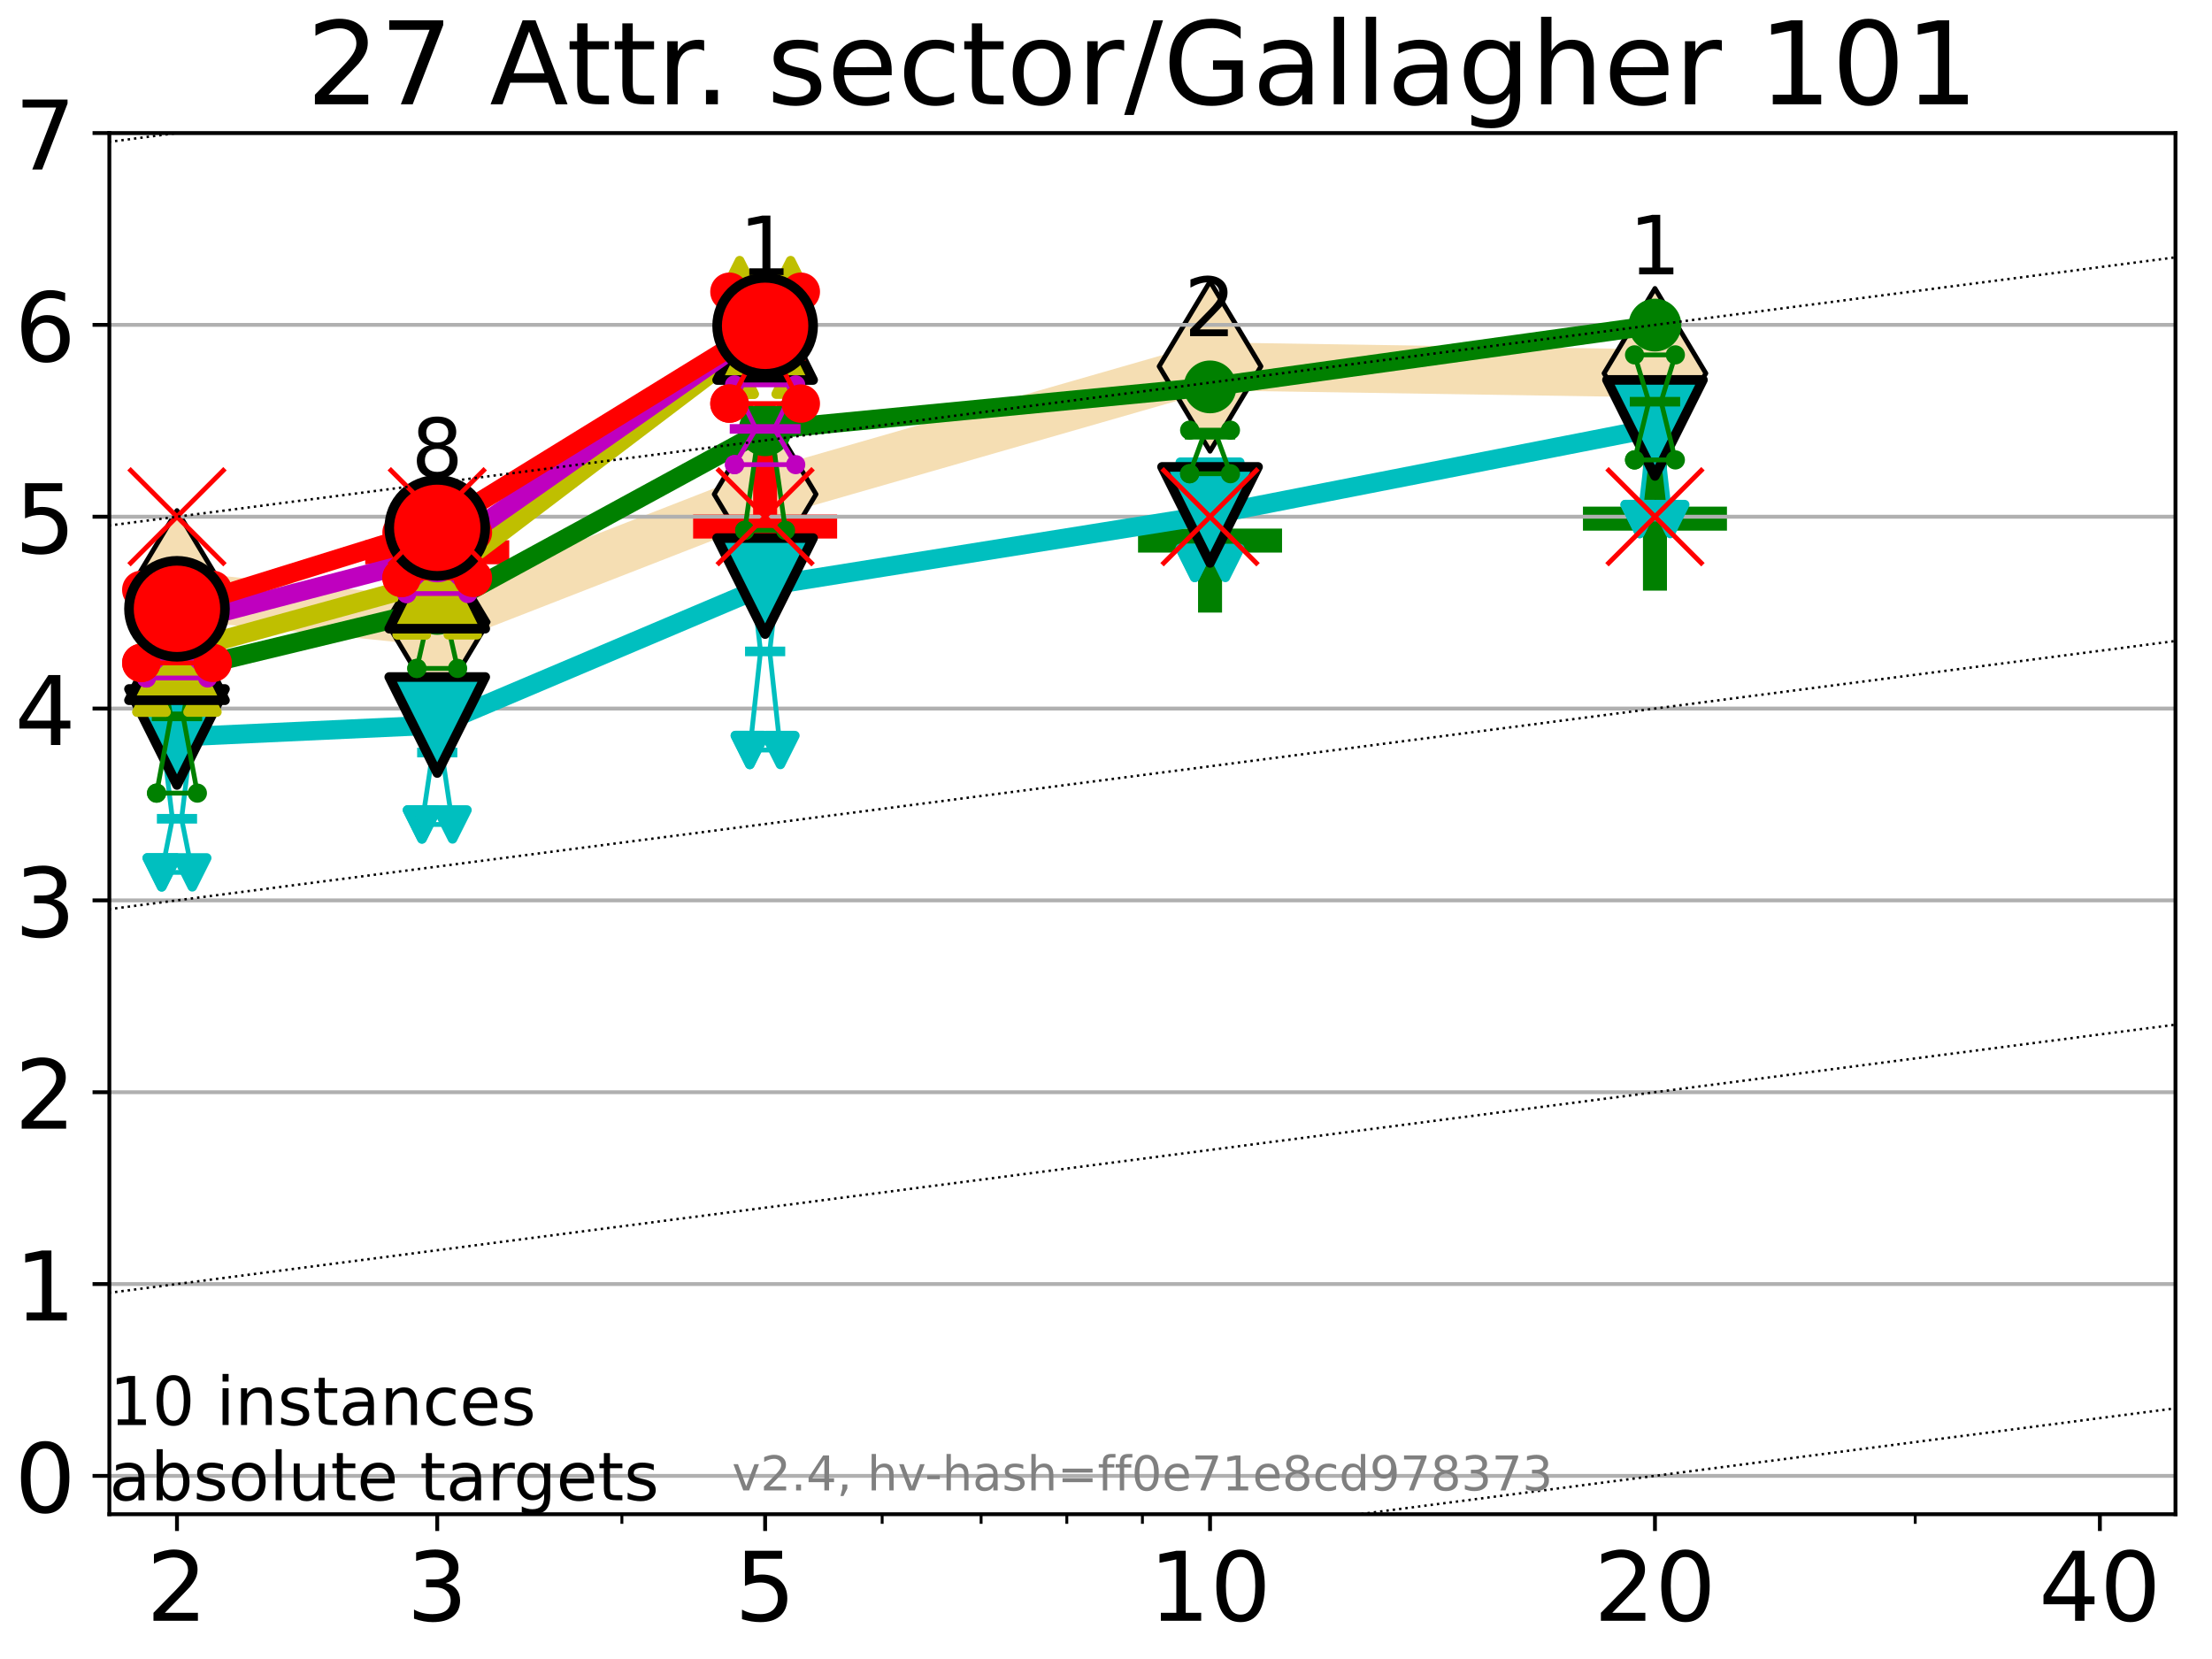 <?xml version="1.0" encoding="utf-8" standalone="no"?>
<!DOCTYPE svg PUBLIC "-//W3C//DTD SVG 1.1//EN"
  "http://www.w3.org/Graphics/SVG/1.1/DTD/svg11.dtd">
<!-- Created with matplotlib (https://matplotlib.org/) -->
<svg height="345.6pt" version="1.1" viewBox="0 0 460.8 345.6" width="460.8pt" xmlns="http://www.w3.org/2000/svg" xmlns:xlink="http://www.w3.org/1999/xlink">
 <defs>
  <style type="text/css">*{stroke-linecap:butt;stroke-linejoin:round;}</style>
 </defs>
 <g id="figure_1">
  <g id="patch_1">
   <path d="M 0 345.6 
L 460.8 345.6 
L 460.8 0 
L 0 0 
z
" style="fill:#ffffff;"/>
  </g>
  <g id="axes_1">
   <g id="patch_2">
    <path d="M 22.78 315.44 
L 453.192 315.44 
L 453.192 27.72 
L 22.78 27.72 
z
" style="fill:#ffffff;"/>
   </g>
   <g id="line2d_1">
    <path clip-path="url(#p0716089063)" d="M 36.868 124.04 
L 91.085 129.58 
L 159.39 102.961 
L 252.074 76.322 
L 344.758 77.769 
" style="fill:none;stroke:#f5deb3;stroke-linecap:square;stroke-width:10;"/>
    <defs>
     <path d="M -0 17.678 
L 10.607 0 
L 0 -17.678 
L -10.607 -0 
z
" id="mab3ca4a174" style="stroke:#000000;stroke-linejoin:miter;"/>
    </defs>
    <g clip-path="url(#p0716089063)">
     <use style="fill:#f5deb3;stroke:#000000;stroke-linejoin:miter;" x="36.868" xlink:href="#mab3ca4a174" y="124.04"/>
     <use style="fill:#f5deb3;stroke:#000000;stroke-linejoin:miter;" x="91.085" xlink:href="#mab3ca4a174" y="129.58"/>
     <use style="fill:#f5deb3;stroke:#000000;stroke-linejoin:miter;" x="159.39" xlink:href="#mab3ca4a174" y="102.961"/>
     <use style="fill:#f5deb3;stroke:#000000;stroke-linejoin:miter;" x="252.074" xlink:href="#mab3ca4a174" y="76.322"/>
     <use style="fill:#f5deb3;stroke:#000000;stroke-linejoin:miter;" x="344.758" xlink:href="#mab3ca4a174" y="77.769"/>
    </g>
   </g>
   <g id="line2d_2">
    <defs>
     <path d="M -15 0 
L 15 0 
M 0 15 
L 0 -15 
" id="m3e49e51ae5" style="stroke:#ff0000;stroke-width:5;"/>
    </defs>
    <g clip-path="url(#p0716089063)">
     <use style="fill:#ff0000;stroke:#ff0000;stroke-width:5;" x="159.39" xlink:href="#m3e49e51ae5" y="109.692"/>
    </g>
   </g>
   <g id="line2d_3">
    <defs>
     <path d="M -15 0 
L 15 0 
M 0 15 
L 0 -15 
" id="mb3e1f33d8e" style="stroke:#008000;stroke-width:5;"/>
    </defs>
    <g clip-path="url(#p0716089063)">
     <use style="fill:#008000;stroke:#008000;stroke-width:5;" x="252.074" xlink:href="#mb3e1f33d8e" y="112.615"/>
    </g>
   </g>
   <g id="line2d_4">
    <g clip-path="url(#p0716089063)">
     <use style="fill:#008000;stroke:#008000;stroke-width:5;" x="344.758" xlink:href="#mb3e1f33d8e" y="108.039"/>
    </g>
   </g>
   <g id="line2d_5">
    <g clip-path="url(#p0716089063)">
     <use style="fill:#ff0000;stroke:#ff0000;stroke-width:5;" x="91.085" xlink:href="#m3e49e51ae5" y="115.044"/>
    </g>
   </g>
   <g id="matplotlib.axis_1">
    <g id="xtick_1">
     <g id="line2d_6">
      <defs>
       <path d="M 0 0 
L 0 3.5 
" id="m97db089808" style="stroke:#000000;stroke-width:0.8;"/>
      </defs>
      <g>
       <use style="stroke:#000000;stroke-width:0.8;" x="36.868" xlink:href="#m97db089808" y="315.44"/>
      </g>
     </g>
     <g id="text_1">
      <!-- 2 -->
      <g transform="translate(30.506 337.637)scale(0.2 -0.2)">
       <defs>
        <path d="M 19.188 8.297 
L 53.609 8.297 
L 53.609 0 
L 7.328 0 
L 7.328 8.297 
Q 12.938 14.109 22.625 23.891 
Q 32.328 33.688 34.812 36.531 
Q 39.547 41.844 41.422 45.531 
Q 43.312 49.219 43.312 52.781 
Q 43.312 58.594 39.234 62.25 
Q 35.156 65.922 28.609 65.922 
Q 23.969 65.922 18.812 64.312 
Q 13.672 62.703 7.812 59.422 
L 7.812 69.391 
Q 13.766 71.781 18.938 73 
Q 24.125 74.219 28.422 74.219 
Q 39.75 74.219 46.484 68.547 
Q 53.219 62.891 53.219 53.422 
Q 53.219 48.922 51.531 44.891 
Q 49.859 40.875 45.406 35.406 
Q 44.188 33.984 37.641 27.219 
Q 31.109 20.453 19.188 8.297 
z
" id="DejaVuSans-50"/>
       </defs>
       <use xlink:href="#DejaVuSans-50"/>
      </g>
     </g>
    </g>
    <g id="xtick_2">
     <g id="line2d_7">
      <g>
       <use style="stroke:#000000;stroke-width:0.8;" x="91.085" xlink:href="#m97db089808" y="315.44"/>
      </g>
     </g>
     <g id="text_2">
      <!-- 3 -->
      <g transform="translate(84.723 337.637)scale(0.2 -0.2)">
       <defs>
        <path d="M 40.578 39.312 
Q 47.656 37.797 51.625 33 
Q 55.609 28.219 55.609 21.188 
Q 55.609 10.406 48.188 4.484 
Q 40.766 -1.422 27.094 -1.422 
Q 22.516 -1.422 17.656 -0.516 
Q 12.797 0.391 7.625 2.203 
L 7.625 11.719 
Q 11.719 9.328 16.594 8.109 
Q 21.484 6.891 26.812 6.891 
Q 36.078 6.891 40.938 10.547 
Q 45.797 14.203 45.797 21.188 
Q 45.797 27.641 41.281 31.266 
Q 36.766 34.906 28.719 34.906 
L 20.219 34.906 
L 20.219 43.016 
L 29.109 43.016 
Q 36.375 43.016 40.234 45.922 
Q 44.094 48.828 44.094 54.297 
Q 44.094 59.906 40.109 62.906 
Q 36.141 65.922 28.719 65.922 
Q 24.656 65.922 20.016 65.031 
Q 15.375 64.156 9.812 62.312 
L 9.812 71.094 
Q 15.438 72.656 20.344 73.438 
Q 25.25 74.219 29.594 74.219 
Q 40.828 74.219 47.359 69.109 
Q 53.906 64.016 53.906 55.328 
Q 53.906 49.266 50.438 45.094 
Q 46.969 40.922 40.578 39.312 
z
" id="DejaVuSans-51"/>
       </defs>
       <use xlink:href="#DejaVuSans-51"/>
      </g>
     </g>
    </g>
    <g id="xtick_3">
     <g id="line2d_8">
      <g>
       <use style="stroke:#000000;stroke-width:0.8;" x="159.39" xlink:href="#m97db089808" y="315.44"/>
      </g>
     </g>
     <g id="text_3">
      <!-- 5 -->
      <g transform="translate(153.028 337.637)scale(0.2 -0.2)">
       <defs>
        <path d="M 10.797 72.906 
L 49.516 72.906 
L 49.516 64.594 
L 19.828 64.594 
L 19.828 46.734 
Q 21.969 47.469 24.109 47.828 
Q 26.266 48.188 28.422 48.188 
Q 40.625 48.188 47.75 41.5 
Q 54.891 34.812 54.891 23.391 
Q 54.891 11.625 47.562 5.094 
Q 40.234 -1.422 26.906 -1.422 
Q 22.312 -1.422 17.547 -0.641 
Q 12.797 0.141 7.719 1.703 
L 7.719 11.625 
Q 12.109 9.234 16.797 8.062 
Q 21.484 6.891 26.703 6.891 
Q 35.156 6.891 40.078 11.328 
Q 45.016 15.766 45.016 23.391 
Q 45.016 31 40.078 35.438 
Q 35.156 39.891 26.703 39.891 
Q 22.75 39.891 18.812 39.016 
Q 14.891 38.141 10.797 36.281 
z
" id="DejaVuSans-53"/>
       </defs>
       <use xlink:href="#DejaVuSans-53"/>
      </g>
     </g>
    </g>
    <g id="xtick_4">
     <g id="line2d_9">
      <g>
       <use style="stroke:#000000;stroke-width:0.8;" x="252.074" xlink:href="#m97db089808" y="315.44"/>
      </g>
     </g>
     <g id="text_4">
      <!-- 10 -->
      <g transform="translate(239.349 337.637)scale(0.2 -0.2)">
       <defs>
        <path d="M 12.406 8.297 
L 28.516 8.297 
L 28.516 63.922 
L 10.984 60.406 
L 10.984 69.391 
L 28.422 72.906 
L 38.281 72.906 
L 38.281 8.297 
L 54.391 8.297 
L 54.391 0 
L 12.406 0 
z
" id="DejaVuSans-49"/>
        <path d="M 31.781 66.406 
Q 24.172 66.406 20.328 58.906 
Q 16.5 51.422 16.5 36.375 
Q 16.5 21.391 20.328 13.891 
Q 24.172 6.391 31.781 6.391 
Q 39.453 6.391 43.281 13.891 
Q 47.125 21.391 47.125 36.375 
Q 47.125 51.422 43.281 58.906 
Q 39.453 66.406 31.781 66.406 
z
M 31.781 74.219 
Q 44.047 74.219 50.516 64.516 
Q 56.984 54.828 56.984 36.375 
Q 56.984 17.969 50.516 8.266 
Q 44.047 -1.422 31.781 -1.422 
Q 19.531 -1.422 13.062 8.266 
Q 6.594 17.969 6.594 36.375 
Q 6.594 54.828 13.062 64.516 
Q 19.531 74.219 31.781 74.219 
z
" id="DejaVuSans-48"/>
       </defs>
       <use xlink:href="#DejaVuSans-49"/>
       <use x="63.623" xlink:href="#DejaVuSans-48"/>
      </g>
     </g>
    </g>
    <g id="xtick_5">
     <g id="line2d_10">
      <g>
       <use style="stroke:#000000;stroke-width:0.8;" x="344.758" xlink:href="#m97db089808" y="315.44"/>
      </g>
     </g>
     <g id="text_5">
      <!-- 20 -->
      <g transform="translate(332.033 337.637)scale(0.2 -0.2)">
       <use xlink:href="#DejaVuSans-50"/>
       <use x="63.623" xlink:href="#DejaVuSans-48"/>
      </g>
     </g>
    </g>
    <g id="xtick_6">
     <g id="line2d_11">
      <g>
       <use style="stroke:#000000;stroke-width:0.8;" x="437.443" xlink:href="#m97db089808" y="315.44"/>
      </g>
     </g>
     <g id="text_6">
      <!-- 40 -->
      <g transform="translate(424.718 337.637)scale(0.2 -0.2)">
       <defs>
        <path d="M 37.797 64.312 
L 12.891 25.391 
L 37.797 25.391 
z
M 35.203 72.906 
L 47.609 72.906 
L 47.609 25.391 
L 58.016 25.391 
L 58.016 17.188 
L 47.609 17.188 
L 47.609 0 
L 37.797 0 
L 37.797 17.188 
L 4.891 17.188 
L 4.891 26.703 
z
" id="DejaVuSans-52"/>
       </defs>
       <use xlink:href="#DejaVuSans-52"/>
       <use x="63.623" xlink:href="#DejaVuSans-48"/>
      </g>
     </g>
    </g>
    <g id="xtick_7">
     <g id="line2d_12">
      <defs>
       <path d="M 0 0 
L 0 2 
" id="mf595032f2b" style="stroke:#000000;stroke-width:0.6;"/>
      </defs>
      <g>
       <use style="stroke:#000000;stroke-width:0.6;" x="129.552" xlink:href="#mf595032f2b" y="315.44"/>
      </g>
     </g>
    </g>
    <g id="xtick_8">
     <g id="line2d_13">
      <g>
       <use style="stroke:#000000;stroke-width:0.6;" x="183.769" xlink:href="#mf595032f2b" y="315.44"/>
      </g>
     </g>
    </g>
    <g id="xtick_9">
     <g id="line2d_14">
      <g>
       <use style="stroke:#000000;stroke-width:0.6;" x="204.381" xlink:href="#mf595032f2b" y="315.44"/>
      </g>
     </g>
    </g>
    <g id="xtick_10">
     <g id="line2d_15">
      <g>
       <use style="stroke:#000000;stroke-width:0.6;" x="222.237" xlink:href="#mf595032f2b" y="315.44"/>
      </g>
     </g>
    </g>
    <g id="xtick_11">
     <g id="line2d_16">
      <g>
       <use style="stroke:#000000;stroke-width:0.6;" x="237.986" xlink:href="#mf595032f2b" y="315.44"/>
      </g>
     </g>
    </g>
    <g id="xtick_12">
     <g id="line2d_17">
      <g>
       <use style="stroke:#000000;stroke-width:0.6;" x="398.975" xlink:href="#mf595032f2b" y="315.44"/>
      </g>
     </g>
    </g>
   </g>
   <g id="matplotlib.axis_2">
    <g id="ytick_1">
     <g id="line2d_18">
      <path clip-path="url(#p0716089063)" d="M 22.78 307.448 
L 453.192 307.448 
" style="fill:none;stroke:#b0b0b0;stroke-linecap:square;stroke-width:0.8;"/>
     </g>
     <g id="line2d_19">
      <defs>
       <path d="M 0 0 
L -3.5 0 
" id="m7545457de6" style="stroke:#000000;stroke-width:0.8;"/>
      </defs>
      <g>
       <use style="stroke:#000000;stroke-width:0.8;" x="22.78" xlink:href="#m7545457de6" y="307.448"/>
      </g>
     </g>
     <g id="text_7">
      <!-- 0 -->
      <g transform="translate(3.055 315.046)scale(0.2 -0.2)">
       <use xlink:href="#DejaVuSans-48"/>
      </g>
     </g>
    </g>
    <g id="ytick_2">
     <g id="line2d_20">
      <path clip-path="url(#p0716089063)" d="M 22.78 267.487 
L 453.192 267.487 
" style="fill:none;stroke:#b0b0b0;stroke-linecap:square;stroke-width:0.8;"/>
     </g>
     <g id="line2d_21">
      <g>
       <use style="stroke:#000000;stroke-width:0.8;" x="22.78" xlink:href="#m7545457de6" y="267.487"/>
      </g>
     </g>
     <g id="text_8">
      <!-- 1 -->
      <g transform="translate(3.055 275.085)scale(0.2 -0.2)">
       <use xlink:href="#DejaVuSans-49"/>
      </g>
     </g>
    </g>
    <g id="ytick_3">
     <g id="line2d_22">
      <path clip-path="url(#p0716089063)" d="M 22.78 227.526 
L 453.192 227.526 
" style="fill:none;stroke:#b0b0b0;stroke-linecap:square;stroke-width:0.8;"/>
     </g>
     <g id="line2d_23">
      <g>
       <use style="stroke:#000000;stroke-width:0.8;" x="22.78" xlink:href="#m7545457de6" y="227.526"/>
      </g>
     </g>
     <g id="text_9">
      <!-- 2 -->
      <g transform="translate(3.055 235.124)scale(0.2 -0.2)">
       <use xlink:href="#DejaVuSans-50"/>
      </g>
     </g>
    </g>
    <g id="ytick_4">
     <g id="line2d_24">
      <path clip-path="url(#p0716089063)" d="M 22.78 187.564 
L 453.192 187.564 
" style="fill:none;stroke:#b0b0b0;stroke-linecap:square;stroke-width:0.8;"/>
     </g>
     <g id="line2d_25">
      <g>
       <use style="stroke:#000000;stroke-width:0.8;" x="22.78" xlink:href="#m7545457de6" y="187.564"/>
      </g>
     </g>
     <g id="text_10">
      <!-- 3 -->
      <g transform="translate(3.055 195.163)scale(0.2 -0.2)">
       <use xlink:href="#DejaVuSans-51"/>
      </g>
     </g>
    </g>
    <g id="ytick_5">
     <g id="line2d_26">
      <path clip-path="url(#p0716089063)" d="M 22.78 147.603 
L 453.192 147.603 
" style="fill:none;stroke:#b0b0b0;stroke-linecap:square;stroke-width:0.8;"/>
     </g>
     <g id="line2d_27">
      <g>
       <use style="stroke:#000000;stroke-width:0.8;" x="22.78" xlink:href="#m7545457de6" y="147.603"/>
      </g>
     </g>
     <g id="text_11">
      <!-- 4 -->
      <g transform="translate(3.055 155.202)scale(0.2 -0.2)">
       <use xlink:href="#DejaVuSans-52"/>
      </g>
     </g>
    </g>
    <g id="ytick_6">
     <g id="line2d_28">
      <path clip-path="url(#p0716089063)" d="M 22.78 107.642 
L 453.192 107.642 
" style="fill:none;stroke:#b0b0b0;stroke-linecap:square;stroke-width:0.8;"/>
     </g>
     <g id="line2d_29">
      <g>
       <use style="stroke:#000000;stroke-width:0.8;" x="22.78" xlink:href="#m7545457de6" y="107.642"/>
      </g>
     </g>
     <g id="text_12">
      <!-- 5 -->
      <g transform="translate(3.055 115.241)scale(0.2 -0.2)">
       <use xlink:href="#DejaVuSans-53"/>
      </g>
     </g>
    </g>
    <g id="ytick_7">
     <g id="line2d_30">
      <path clip-path="url(#p0716089063)" d="M 22.78 67.681 
L 453.192 67.681 
" style="fill:none;stroke:#b0b0b0;stroke-linecap:square;stroke-width:0.8;"/>
     </g>
     <g id="line2d_31">
      <g>
       <use style="stroke:#000000;stroke-width:0.8;" x="22.78" xlink:href="#m7545457de6" y="67.681"/>
      </g>
     </g>
     <g id="text_13">
      <!-- 6 -->
      <g transform="translate(3.055 75.28)scale(0.2 -0.2)">
       <defs>
        <path d="M 33.016 40.375 
Q 26.375 40.375 22.484 35.828 
Q 18.609 31.297 18.609 23.391 
Q 18.609 15.531 22.484 10.953 
Q 26.375 6.391 33.016 6.391 
Q 39.656 6.391 43.531 10.953 
Q 47.406 15.531 47.406 23.391 
Q 47.406 31.297 43.531 35.828 
Q 39.656 40.375 33.016 40.375 
z
M 52.594 71.297 
L 52.594 62.312 
Q 48.875 64.062 45.094 64.984 
Q 41.312 65.922 37.594 65.922 
Q 27.828 65.922 22.672 59.328 
Q 17.531 52.734 16.797 39.406 
Q 19.672 43.656 24.016 45.922 
Q 28.375 48.188 33.594 48.188 
Q 44.578 48.188 50.953 41.516 
Q 57.328 34.859 57.328 23.391 
Q 57.328 12.156 50.688 5.359 
Q 44.047 -1.422 33.016 -1.422 
Q 20.359 -1.422 13.672 8.266 
Q 6.984 17.969 6.984 36.375 
Q 6.984 53.656 15.188 63.938 
Q 23.391 74.219 37.203 74.219 
Q 40.922 74.219 44.703 73.484 
Q 48.484 72.75 52.594 71.297 
z
" id="DejaVuSans-54"/>
       </defs>
       <use xlink:href="#DejaVuSans-54"/>
      </g>
     </g>
    </g>
    <g id="ytick_8">
     <g id="line2d_32">
      <path clip-path="url(#p0716089063)" d="M 22.78 27.72 
L 453.192 27.72 
" style="fill:none;stroke:#b0b0b0;stroke-linecap:square;stroke-width:0.8;"/>
     </g>
     <g id="line2d_33">
      <g>
       <use style="stroke:#000000;stroke-width:0.8;" x="22.78" xlink:href="#m7545457de6" y="27.72"/>
      </g>
     </g>
     <g id="text_14">
      <!-- 7 -->
      <g transform="translate(3.055 35.318)scale(0.2 -0.2)">
       <defs>
        <path d="M 8.203 72.906 
L 55.078 72.906 
L 55.078 68.703 
L 28.609 0 
L 18.312 0 
L 43.219 64.594 
L 8.203 64.594 
z
" id="DejaVuSans-55"/>
       </defs>
       <use xlink:href="#DejaVuSans-55"/>
      </g>
     </g>
    </g>
   </g>
   <g id="line2d_34">
    <path clip-path="url(#p0716089063)" d="M 33.682 181.731 
L 35.912 170.566 
L 33.682 152.172 
L 40.054 152.172 
L 37.824 170.566 
L 40.054 181.731 
L 33.682 181.731 
" style="fill:none;stroke:#00bfbf;stroke-linecap:square;"/>
   </g>
   <g id="line2d_35">
    <path clip-path="url(#p0716089063)" d="M 33.682 181.731 
L 40.054 181.731 
L 40.054 152.172 
L 33.682 152.172 
L 33.682 181.731 
" style="fill:none;"/>
    <defs>
     <path d="M -0 3 
L 3 -3 
L -3 -3 
z
" id="m82a6ab38e5" style="stroke:#00bfbf;stroke-linejoin:miter;stroke-width:2;"/>
    </defs>
    <g clip-path="url(#p0716089063)">
     <use style="fill:#00bfbf;stroke:#00bfbf;stroke-linejoin:miter;stroke-width:2;" x="33.682" xlink:href="#m82a6ab38e5" y="181.731"/>
     <use style="fill:#00bfbf;stroke:#00bfbf;stroke-linejoin:miter;stroke-width:2;" x="40.054" xlink:href="#m82a6ab38e5" y="181.731"/>
     <use style="fill:#00bfbf;stroke:#00bfbf;stroke-linejoin:miter;stroke-width:2;" x="40.054" xlink:href="#m82a6ab38e5" y="152.172"/>
     <use style="fill:#00bfbf;stroke:#00bfbf;stroke-linejoin:miter;stroke-width:2;" x="33.682" xlink:href="#m82a6ab38e5" y="152.172"/>
     <use style="fill:#00bfbf;stroke:#00bfbf;stroke-linejoin:miter;stroke-width:2;" x="33.682" xlink:href="#m82a6ab38e5" y="181.731"/>
    </g>
   </g>
   <g id="line2d_36">
    <path clip-path="url(#p0716089063)" d="M 33.682 170.566 
L 40.054 170.566 
" style="fill:none;stroke:#00bfbf;stroke-linecap:square;stroke-width:2;"/>
   </g>
   <g id="line2d_37">
    <path clip-path="url(#p0716089063)" d="M 87.899 171.748 
L 90.129 156.764 
L 87.899 145.073 
L 94.271 145.073 
L 92.041 156.764 
L 94.271 171.748 
L 87.899 171.748 
" style="fill:none;stroke:#00bfbf;stroke-linecap:square;"/>
   </g>
   <g id="line2d_38">
    <path clip-path="url(#p0716089063)" d="M 87.899 171.748 
L 94.271 171.748 
L 94.271 145.073 
L 87.899 145.073 
L 87.899 171.748 
" style="fill:none;"/>
    <g clip-path="url(#p0716089063)">
     <use style="fill:#00bfbf;stroke:#00bfbf;stroke-linejoin:miter;stroke-width:2;" x="87.899" xlink:href="#m82a6ab38e5" y="171.748"/>
     <use style="fill:#00bfbf;stroke:#00bfbf;stroke-linejoin:miter;stroke-width:2;" x="94.271" xlink:href="#m82a6ab38e5" y="171.748"/>
     <use style="fill:#00bfbf;stroke:#00bfbf;stroke-linejoin:miter;stroke-width:2;" x="94.271" xlink:href="#m82a6ab38e5" y="145.073"/>
     <use style="fill:#00bfbf;stroke:#00bfbf;stroke-linejoin:miter;stroke-width:2;" x="87.899" xlink:href="#m82a6ab38e5" y="145.073"/>
     <use style="fill:#00bfbf;stroke:#00bfbf;stroke-linejoin:miter;stroke-width:2;" x="87.899" xlink:href="#m82a6ab38e5" y="171.748"/>
    </g>
   </g>
   <g id="line2d_39">
    <path clip-path="url(#p0716089063)" d="M 87.899 156.764 
L 94.271 156.764 
" style="fill:none;stroke:#00bfbf;stroke-linecap:square;stroke-width:2;"/>
   </g>
   <g id="line2d_40">
    <path clip-path="url(#p0716089063)" d="M 156.204 156.24 
L 158.434 135.707 
L 156.204 116.088 
L 162.576 116.088 
L 160.346 135.707 
L 162.576 156.24 
L 156.204 156.24 
" style="fill:none;stroke:#00bfbf;stroke-linecap:square;"/>
   </g>
   <g id="line2d_41">
    <path clip-path="url(#p0716089063)" d="M 156.204 156.24 
L 162.576 156.24 
L 162.576 116.088 
L 156.204 116.088 
L 156.204 156.24 
" style="fill:none;"/>
    <g clip-path="url(#p0716089063)">
     <use style="fill:#00bfbf;stroke:#00bfbf;stroke-linejoin:miter;stroke-width:2;" x="156.204" xlink:href="#m82a6ab38e5" y="156.24"/>
     <use style="fill:#00bfbf;stroke:#00bfbf;stroke-linejoin:miter;stroke-width:2;" x="162.576" xlink:href="#m82a6ab38e5" y="156.24"/>
     <use style="fill:#00bfbf;stroke:#00bfbf;stroke-linejoin:miter;stroke-width:2;" x="162.576" xlink:href="#m82a6ab38e5" y="116.088"/>
     <use style="fill:#00bfbf;stroke:#00bfbf;stroke-linejoin:miter;stroke-width:2;" x="156.204" xlink:href="#m82a6ab38e5" y="116.088"/>
     <use style="fill:#00bfbf;stroke:#00bfbf;stroke-linejoin:miter;stroke-width:2;" x="156.204" xlink:href="#m82a6ab38e5" y="156.24"/>
    </g>
   </g>
   <g id="line2d_42">
    <path clip-path="url(#p0716089063)" d="M 156.204 135.707 
L 162.576 135.707 
" style="fill:none;stroke:#00bfbf;stroke-linecap:square;stroke-width:2;"/>
   </g>
   <g id="line2d_43">
    <path clip-path="url(#p0716089063)" d="M 248.888 117.275 
L 251.118 114.562 
L 248.888 99.291 
L 255.26 99.291 
L 253.03 114.562 
L 255.26 117.275 
L 248.888 117.275 
" style="fill:none;stroke:#00bfbf;stroke-linecap:square;"/>
   </g>
   <g id="line2d_44">
    <path clip-path="url(#p0716089063)" d="M 248.888 117.275 
L 255.26 117.275 
L 255.26 99.291 
L 248.888 99.291 
L 248.888 117.275 
" style="fill:none;"/>
    <g clip-path="url(#p0716089063)">
     <use style="fill:#00bfbf;stroke:#00bfbf;stroke-linejoin:miter;stroke-width:2;" x="248.888" xlink:href="#m82a6ab38e5" y="117.275"/>
     <use style="fill:#00bfbf;stroke:#00bfbf;stroke-linejoin:miter;stroke-width:2;" x="255.26" xlink:href="#m82a6ab38e5" y="117.275"/>
     <use style="fill:#00bfbf;stroke:#00bfbf;stroke-linejoin:miter;stroke-width:2;" x="255.26" xlink:href="#m82a6ab38e5" y="99.291"/>
     <use style="fill:#00bfbf;stroke:#00bfbf;stroke-linejoin:miter;stroke-width:2;" x="248.888" xlink:href="#m82a6ab38e5" y="99.291"/>
     <use style="fill:#00bfbf;stroke:#00bfbf;stroke-linejoin:miter;stroke-width:2;" x="248.888" xlink:href="#m82a6ab38e5" y="117.275"/>
    </g>
   </g>
   <g id="line2d_45">
    <path clip-path="url(#p0716089063)" d="M 248.888 114.562 
L 255.26 114.562 
" style="fill:none;stroke:#00bfbf;stroke-linecap:square;stroke-width:2;"/>
   </g>
   <g id="line2d_46">
    <path clip-path="url(#p0716089063)" d="M 341.572 108.13 
L 343.803 88.627 
L 341.572 83.704 
L 347.945 83.704 
L 345.714 88.627 
L 347.945 108.13 
L 341.572 108.13 
" style="fill:none;stroke:#00bfbf;stroke-linecap:square;"/>
   </g>
   <g id="line2d_47">
    <path clip-path="url(#p0716089063)" d="M 341.572 108.13 
L 347.945 108.13 
L 347.945 83.704 
L 341.572 83.704 
L 341.572 108.13 
" style="fill:none;"/>
    <g clip-path="url(#p0716089063)">
     <use style="fill:#00bfbf;stroke:#00bfbf;stroke-linejoin:miter;stroke-width:2;" x="341.572" xlink:href="#m82a6ab38e5" y="108.13"/>
     <use style="fill:#00bfbf;stroke:#00bfbf;stroke-linejoin:miter;stroke-width:2;" x="347.945" xlink:href="#m82a6ab38e5" y="108.13"/>
     <use style="fill:#00bfbf;stroke:#00bfbf;stroke-linejoin:miter;stroke-width:2;" x="347.945" xlink:href="#m82a6ab38e5" y="83.704"/>
     <use style="fill:#00bfbf;stroke:#00bfbf;stroke-linejoin:miter;stroke-width:2;" x="341.572" xlink:href="#m82a6ab38e5" y="83.704"/>
     <use style="fill:#00bfbf;stroke:#00bfbf;stroke-linejoin:miter;stroke-width:2;" x="341.572" xlink:href="#m82a6ab38e5" y="108.13"/>
    </g>
   </g>
   <g id="line2d_48">
    <path clip-path="url(#p0716089063)" d="M 341.572 88.627 
L 347.945 88.627 
" style="fill:none;stroke:#00bfbf;stroke-linecap:square;stroke-width:2;"/>
   </g>
   <g id="line2d_49">
    <path clip-path="url(#p0716089063)" d="M 36.868 153.527 
L 91.085 151.033 
" style="fill:none;stroke:#00bfbf;stroke-linecap:square;stroke-width:4;"/>
   </g>
   <g id="line2d_50">
    <path clip-path="url(#p0716089063)" d="M 91.085 151.033 
L 159.39 122.092 
" style="fill:none;stroke:#00bfbf;stroke-linecap:square;stroke-width:4;"/>
   </g>
   <g id="line2d_51">
    <path clip-path="url(#p0716089063)" d="M 159.39 122.092 
L 252.074 107.265 
" style="fill:none;stroke:#00bfbf;stroke-linecap:square;stroke-width:4;"/>
   </g>
   <g id="line2d_52">
    <path clip-path="url(#p0716089063)" d="M 252.074 107.265 
L 344.758 89.139 
" style="fill:none;stroke:#00bfbf;stroke-linecap:square;stroke-width:4;"/>
   </g>
   <g id="line2d_53">
    <path clip-path="url(#p0716089063)" d="M 36.868 153.527 
L 91.085 151.033 
L 159.39 122.092 
L 252.074 107.265 
L 344.758 89.139 
" style="fill:none;"/>
    <defs>
     <path d="M -0 10 
L 10 -10 
L -10 -10 
z
" id="m13becfd2bf" style="stroke:#000000;stroke-linejoin:miter;stroke-width:2;"/>
    </defs>
    <g clip-path="url(#p0716089063)">
     <use style="fill:#00bfbf;stroke:#000000;stroke-linejoin:miter;stroke-width:2;" x="36.868" xlink:href="#m13becfd2bf" y="153.527"/>
     <use style="fill:#00bfbf;stroke:#000000;stroke-linejoin:miter;stroke-width:2;" x="91.085" xlink:href="#m13becfd2bf" y="151.033"/>
     <use style="fill:#00bfbf;stroke:#000000;stroke-linejoin:miter;stroke-width:2;" x="159.39" xlink:href="#m13becfd2bf" y="122.092"/>
     <use style="fill:#00bfbf;stroke:#000000;stroke-linejoin:miter;stroke-width:2;" x="252.074" xlink:href="#m13becfd2bf" y="107.265"/>
     <use style="fill:#00bfbf;stroke:#000000;stroke-linejoin:miter;stroke-width:2;" x="344.758" xlink:href="#m13becfd2bf" y="89.139"/>
    </g>
   </g>
   <g id="line2d_54">
    <path clip-path="url(#p0716089063)" d="M 32.62 165.223 
L 35.594 149.236 
L 32.62 133.767 
L 41.116 133.767 
L 38.143 149.236 
L 41.116 165.223 
L 32.62 165.223 
" style="fill:none;stroke:#008000;stroke-linecap:square;"/>
   </g>
   <g id="line2d_55">
    <path clip-path="url(#p0716089063)" d="M 32.62 165.223 
L 41.116 165.223 
L 41.116 133.767 
L 32.62 133.767 
L 32.62 165.223 
" style="fill:none;"/>
    <defs>
     <path d="M 0 1.5 
C 0.398 1.5 0.779 1.342 1.061 1.061 
C 1.342 0.779 1.5 0.398 1.5 0 
C 1.5 -0.398 1.342 -0.779 1.061 -1.061 
C 0.779 -1.342 0.398 -1.5 0 -1.5 
C -0.398 -1.5 -0.779 -1.342 -1.061 -1.061 
C -1.342 -0.779 -1.5 -0.398 -1.5 0 
C -1.5 0.398 -1.342 0.779 -1.061 1.061 
C -0.779 1.342 -0.398 1.5 0 1.5 
z
" id="mb8eba60806" style="stroke:#008000;"/>
    </defs>
    <g clip-path="url(#p0716089063)">
     <use style="fill:#008000;stroke:#008000;" x="32.62" xlink:href="#mb8eba60806" y="165.223"/>
     <use style="fill:#008000;stroke:#008000;" x="41.116" xlink:href="#mb8eba60806" y="165.223"/>
     <use style="fill:#008000;stroke:#008000;" x="41.116" xlink:href="#mb8eba60806" y="133.767"/>
     <use style="fill:#008000;stroke:#008000;" x="32.62" xlink:href="#mb8eba60806" y="133.767"/>
     <use style="fill:#008000;stroke:#008000;" x="32.62" xlink:href="#mb8eba60806" y="165.223"/>
    </g>
   </g>
   <g id="line2d_56">
    <path clip-path="url(#p0716089063)" d="M 32.62 149.236 
L 41.116 149.236 
" style="fill:none;stroke:#008000;stroke-linecap:square;stroke-width:2;"/>
   </g>
   <g id="line2d_57">
    <path clip-path="url(#p0716089063)" d="M 86.837 139.242 
L 89.811 126.088 
L 86.837 120.235 
L 95.333 120.235 
L 92.359 126.088 
L 95.333 139.242 
L 86.837 139.242 
" style="fill:none;stroke:#008000;stroke-linecap:square;"/>
   </g>
   <g id="line2d_58">
    <path clip-path="url(#p0716089063)" d="M 86.837 139.242 
L 95.333 139.242 
L 95.333 120.235 
L 86.837 120.235 
L 86.837 139.242 
" style="fill:none;"/>
    <g clip-path="url(#p0716089063)">
     <use style="fill:#008000;stroke:#008000;" x="86.837" xlink:href="#mb8eba60806" y="139.242"/>
     <use style="fill:#008000;stroke:#008000;" x="95.333" xlink:href="#mb8eba60806" y="139.242"/>
     <use style="fill:#008000;stroke:#008000;" x="95.333" xlink:href="#mb8eba60806" y="120.235"/>
     <use style="fill:#008000;stroke:#008000;" x="86.837" xlink:href="#mb8eba60806" y="120.235"/>
     <use style="fill:#008000;stroke:#008000;" x="86.837" xlink:href="#mb8eba60806" y="139.242"/>
    </g>
   </g>
   <g id="line2d_59">
    <path clip-path="url(#p0716089063)" d="M 86.837 126.088 
L 95.333 126.088 
" style="fill:none;stroke:#008000;stroke-linecap:square;stroke-width:2;"/>
   </g>
   <g id="line2d_60">
    <path clip-path="url(#p0716089063)" d="M 155.142 110.487 
L 158.116 89.565 
L 155.142 85.381 
L 163.638 85.381 
L 160.665 89.565 
L 163.638 110.487 
L 155.142 110.487 
" style="fill:none;stroke:#008000;stroke-linecap:square;"/>
   </g>
   <g id="line2d_61">
    <path clip-path="url(#p0716089063)" d="M 155.142 110.487 
L 163.638 110.487 
L 163.638 85.381 
L 155.142 85.381 
L 155.142 110.487 
" style="fill:none;"/>
    <g clip-path="url(#p0716089063)">
     <use style="fill:#008000;stroke:#008000;" x="155.142" xlink:href="#mb8eba60806" y="110.487"/>
     <use style="fill:#008000;stroke:#008000;" x="163.638" xlink:href="#mb8eba60806" y="110.487"/>
     <use style="fill:#008000;stroke:#008000;" x="163.638" xlink:href="#mb8eba60806" y="85.381"/>
     <use style="fill:#008000;stroke:#008000;" x="155.142" xlink:href="#mb8eba60806" y="85.381"/>
     <use style="fill:#008000;stroke:#008000;" x="155.142" xlink:href="#mb8eba60806" y="110.487"/>
    </g>
   </g>
   <g id="line2d_62">
    <path clip-path="url(#p0716089063)" d="M 155.142 89.565 
L 163.638 89.565 
" style="fill:none;stroke:#008000;stroke-linecap:square;stroke-width:2;"/>
   </g>
   <g id="line2d_63">
    <path clip-path="url(#p0716089063)" d="M 247.826 98.684 
L 250.8 90.562 
L 247.826 89.612 
L 256.322 89.612 
L 253.349 90.562 
L 256.322 98.684 
L 247.826 98.684 
" style="fill:none;stroke:#008000;stroke-linecap:square;"/>
   </g>
   <g id="line2d_64">
    <path clip-path="url(#p0716089063)" d="M 247.826 98.684 
L 256.322 98.684 
L 256.322 89.612 
L 247.826 89.612 
L 247.826 98.684 
" style="fill:none;"/>
    <g clip-path="url(#p0716089063)">
     <use style="fill:#008000;stroke:#008000;" x="247.826" xlink:href="#mb8eba60806" y="98.684"/>
     <use style="fill:#008000;stroke:#008000;" x="256.322" xlink:href="#mb8eba60806" y="98.684"/>
     <use style="fill:#008000;stroke:#008000;" x="256.322" xlink:href="#mb8eba60806" y="89.612"/>
     <use style="fill:#008000;stroke:#008000;" x="247.826" xlink:href="#mb8eba60806" y="89.612"/>
     <use style="fill:#008000;stroke:#008000;" x="247.826" xlink:href="#mb8eba60806" y="98.684"/>
    </g>
   </g>
   <g id="line2d_65">
    <path clip-path="url(#p0716089063)" d="M 247.826 90.562 
L 256.322 90.562 
" style="fill:none;stroke:#008000;stroke-linecap:square;stroke-width:2;"/>
   </g>
   <g id="line2d_66">
    <path clip-path="url(#p0716089063)" d="M 340.51 95.81 
L 343.484 83.682 
L 340.51 73.927 
L 349.007 73.927 
L 346.033 83.682 
L 349.007 95.81 
L 340.51 95.81 
" style="fill:none;stroke:#008000;stroke-linecap:square;"/>
   </g>
   <g id="line2d_67">
    <path clip-path="url(#p0716089063)" d="M 340.51 95.81 
L 349.007 95.81 
L 349.007 73.927 
L 340.51 73.927 
L 340.51 95.81 
" style="fill:none;"/>
    <g clip-path="url(#p0716089063)">
     <use style="fill:#008000;stroke:#008000;" x="340.51" xlink:href="#mb8eba60806" y="95.81"/>
     <use style="fill:#008000;stroke:#008000;" x="349.007" xlink:href="#mb8eba60806" y="95.81"/>
     <use style="fill:#008000;stroke:#008000;" x="349.007" xlink:href="#mb8eba60806" y="73.927"/>
     <use style="fill:#008000;stroke:#008000;" x="340.51" xlink:href="#mb8eba60806" y="73.927"/>
     <use style="fill:#008000;stroke:#008000;" x="340.51" xlink:href="#mb8eba60806" y="95.81"/>
    </g>
   </g>
   <g id="line2d_68">
    <path clip-path="url(#p0716089063)" d="M 340.51 83.682 
L 349.007 83.682 
" style="fill:none;stroke:#008000;stroke-linecap:square;stroke-width:2;"/>
   </g>
   <g id="line2d_69">
    <path clip-path="url(#p0716089063)" d="M 36.868 139.81 
L 91.085 126.743 
" style="fill:none;stroke:#008000;stroke-linecap:square;stroke-width:4;"/>
   </g>
   <g id="line2d_70">
    <path clip-path="url(#p0716089063)" d="M 91.085 126.743 
L 159.39 89.534 
" style="fill:none;stroke:#008000;stroke-linecap:square;stroke-width:4;"/>
   </g>
   <g id="line2d_71">
    <path clip-path="url(#p0716089063)" d="M 159.39 89.534 
L 252.074 80.598 
" style="fill:none;stroke:#008000;stroke-linecap:square;stroke-width:4;"/>
   </g>
   <g id="line2d_72">
    <path clip-path="url(#p0716089063)" d="M 252.074 80.598 
L 344.758 67.72 
" style="fill:none;stroke:#008000;stroke-linecap:square;stroke-width:4;"/>
   </g>
   <g id="line2d_73">
    <path clip-path="url(#p0716089063)" d="M 36.868 139.81 
L 91.085 126.743 
L 159.39 89.534 
L 252.074 80.598 
L 344.758 67.72 
" style="fill:none;"/>
    <defs>
     <path d="M 0 5 
C 1.326 5 2.598 4.473 3.536 3.536 
C 4.473 2.598 5 1.326 5 0 
C 5 -1.326 4.473 -2.598 3.536 -3.536 
C 2.598 -4.473 1.326 -5 0 -5 
C -1.326 -5 -2.598 -4.473 -3.536 -3.536 
C -4.473 -2.598 -5 -1.326 -5 0 
C -5 1.326 -4.473 2.598 -3.536 3.536 
C -2.598 4.473 -1.326 5 0 5 
z
" id="m9c009afa71" style="stroke:#008000;"/>
    </defs>
    <g clip-path="url(#p0716089063)">
     <use style="fill:#008000;stroke:#008000;" x="36.868" xlink:href="#m9c009afa71" y="139.81"/>
     <use style="fill:#008000;stroke:#008000;" x="91.085" xlink:href="#m9c009afa71" y="126.743"/>
     <use style="fill:#008000;stroke:#008000;" x="159.39" xlink:href="#m9c009afa71" y="89.534"/>
     <use style="fill:#008000;stroke:#008000;" x="252.074" xlink:href="#m9c009afa71" y="80.598"/>
     <use style="fill:#008000;stroke:#008000;" x="344.758" xlink:href="#m9c009afa71" y="67.72"/>
    </g>
   </g>
   <g id="line2d_74">
    <path clip-path="url(#p0716089063)" d="M 31.558 145.328 
L 35.275 140.778 
L 31.558 133.251 
L 42.178 133.251 
L 38.461 140.778 
L 42.178 145.328 
L 31.558 145.328 
" style="fill:none;stroke:#bfbf00;stroke-linecap:square;"/>
   </g>
   <g id="line2d_75">
    <path clip-path="url(#p0716089063)" d="M 31.558 145.328 
L 42.178 145.328 
L 42.178 133.251 
L 31.558 133.251 
L 31.558 145.328 
" style="fill:none;"/>
    <defs>
     <path d="M 0 -3 
L -3 3 
L 3 3 
z
" id="mfcfc814a1f" style="stroke:#bfbf00;stroke-linejoin:miter;stroke-width:2;"/>
    </defs>
    <g clip-path="url(#p0716089063)">
     <use style="fill:#bfbf00;stroke:#bfbf00;stroke-linejoin:miter;stroke-width:2;" x="31.558" xlink:href="#mfcfc814a1f" y="145.328"/>
     <use style="fill:#bfbf00;stroke:#bfbf00;stroke-linejoin:miter;stroke-width:2;" x="42.178" xlink:href="#mfcfc814a1f" y="145.328"/>
     <use style="fill:#bfbf00;stroke:#bfbf00;stroke-linejoin:miter;stroke-width:2;" x="42.178" xlink:href="#mfcfc814a1f" y="133.251"/>
     <use style="fill:#bfbf00;stroke:#bfbf00;stroke-linejoin:miter;stroke-width:2;" x="31.558" xlink:href="#mfcfc814a1f" y="133.251"/>
     <use style="fill:#bfbf00;stroke:#bfbf00;stroke-linejoin:miter;stroke-width:2;" x="31.558" xlink:href="#mfcfc814a1f" y="145.328"/>
    </g>
   </g>
   <g id="line2d_76">
    <path clip-path="url(#p0716089063)" d="M 31.558 140.778 
L 42.178 140.778 
" style="fill:none;stroke:#bfbf00;stroke-linecap:square;stroke-width:2;"/>
   </g>
   <g id="line2d_77">
    <path clip-path="url(#p0716089063)" d="M 85.775 129.221 
L 89.492 121.403 
L 85.775 115.59 
L 96.395 115.59 
L 92.678 121.403 
L 96.395 129.221 
L 85.775 129.221 
" style="fill:none;stroke:#bfbf00;stroke-linecap:square;"/>
   </g>
   <g id="line2d_78">
    <path clip-path="url(#p0716089063)" d="M 85.775 129.221 
L 96.395 129.221 
L 96.395 115.59 
L 85.775 115.59 
L 85.775 129.221 
" style="fill:none;"/>
    <g clip-path="url(#p0716089063)">
     <use style="fill:#bfbf00;stroke:#bfbf00;stroke-linejoin:miter;stroke-width:2;" x="85.775" xlink:href="#mfcfc814a1f" y="129.221"/>
     <use style="fill:#bfbf00;stroke:#bfbf00;stroke-linejoin:miter;stroke-width:2;" x="96.395" xlink:href="#mfcfc814a1f" y="129.221"/>
     <use style="fill:#bfbf00;stroke:#bfbf00;stroke-linejoin:miter;stroke-width:2;" x="96.395" xlink:href="#mfcfc814a1f" y="115.59"/>
     <use style="fill:#bfbf00;stroke:#bfbf00;stroke-linejoin:miter;stroke-width:2;" x="85.775" xlink:href="#mfcfc814a1f" y="115.59"/>
     <use style="fill:#bfbf00;stroke:#bfbf00;stroke-linejoin:miter;stroke-width:2;" x="85.775" xlink:href="#mfcfc814a1f" y="129.221"/>
    </g>
   </g>
   <g id="line2d_79">
    <path clip-path="url(#p0716089063)" d="M 85.775 121.403 
L 96.395 121.403 
" style="fill:none;stroke:#bfbf00;stroke-linecap:square;stroke-width:2;"/>
   </g>
   <g id="line2d_80">
    <path clip-path="url(#p0716089063)" d="M 154.08 79.09 
L 157.797 71.164 
L 154.08 57.306 
L 164.7 57.306 
L 160.983 71.164 
L 164.7 79.09 
L 154.08 79.09 
" style="fill:none;stroke:#bfbf00;stroke-linecap:square;"/>
   </g>
   <g id="line2d_81">
    <path clip-path="url(#p0716089063)" d="M 154.08 79.09 
L 164.7 79.09 
L 164.7 57.306 
L 154.08 57.306 
L 154.08 79.09 
" style="fill:none;"/>
    <g clip-path="url(#p0716089063)">
     <use style="fill:#bfbf00;stroke:#bfbf00;stroke-linejoin:miter;stroke-width:2;" x="154.08" xlink:href="#mfcfc814a1f" y="79.09"/>
     <use style="fill:#bfbf00;stroke:#bfbf00;stroke-linejoin:miter;stroke-width:2;" x="164.7" xlink:href="#mfcfc814a1f" y="79.09"/>
     <use style="fill:#bfbf00;stroke:#bfbf00;stroke-linejoin:miter;stroke-width:2;" x="164.7" xlink:href="#mfcfc814a1f" y="57.306"/>
     <use style="fill:#bfbf00;stroke:#bfbf00;stroke-linejoin:miter;stroke-width:2;" x="154.08" xlink:href="#mfcfc814a1f" y="57.306"/>
     <use style="fill:#bfbf00;stroke:#bfbf00;stroke-linejoin:miter;stroke-width:2;" x="154.08" xlink:href="#mfcfc814a1f" y="79.09"/>
    </g>
   </g>
   <g id="line2d_82">
    <path clip-path="url(#p0716089063)" d="M 154.08 71.164 
L 164.7 71.164 
" style="fill:none;stroke:#bfbf00;stroke-linecap:square;stroke-width:2;"/>
   </g>
   <g id="line2d_83">
    <path clip-path="url(#p0716089063)" d="M 36.868 135.872 
L 91.085 120.967 
" style="fill:none;stroke:#bfbf00;stroke-linecap:square;stroke-width:4;"/>
   </g>
   <g id="line2d_84">
    <path clip-path="url(#p0716089063)" d="M 91.085 120.967 
L 159.39 69.162 
" style="fill:none;stroke:#bfbf00;stroke-linecap:square;stroke-width:4;"/>
   </g>
   <g id="line2d_85">
    <path clip-path="url(#p0716089063)" d="M 36.868 135.872 
L 91.085 120.967 
L 159.39 69.162 
" style="fill:none;"/>
    <defs>
     <path d="M 0 -10 
L -10 10 
L 10 10 
z
" id="m4b66d1b4db" style="stroke:#000000;stroke-linejoin:miter;stroke-width:2;"/>
    </defs>
    <g clip-path="url(#p0716089063)">
     <use style="fill:#bfbf00;stroke:#000000;stroke-linejoin:miter;stroke-width:2;" x="36.868" xlink:href="#m4b66d1b4db" y="135.872"/>
     <use style="fill:#bfbf00;stroke:#000000;stroke-linejoin:miter;stroke-width:2;" x="91.085" xlink:href="#m4b66d1b4db" y="120.967"/>
     <use style="fill:#bfbf00;stroke:#000000;stroke-linejoin:miter;stroke-width:2;" x="159.39" xlink:href="#m4b66d1b4db" y="69.162"/>
    </g>
   </g>
   <g id="line2d_86">
    <path clip-path="url(#p0716089063)" d="M 30.496 141.237 
L 34.957 136.969 
L 30.496 125.282 
L 43.24 125.282 
L 38.78 136.969 
L 43.24 141.237 
L 30.496 141.237 
" style="fill:none;stroke:#bf00bf;stroke-linecap:square;"/>
   </g>
   <g id="line2d_87">
    <path clip-path="url(#p0716089063)" d="M 30.496 141.237 
L 43.24 141.237 
L 43.24 125.282 
L 30.496 125.282 
L 30.496 141.237 
" style="fill:none;"/>
    <defs>
     <path d="M 0 1.5 
C 0.398 1.5 0.779 1.342 1.061 1.061 
C 1.342 0.779 1.5 0.398 1.5 0 
C 1.5 -0.398 1.342 -0.779 1.061 -1.061 
C 0.779 -1.342 0.398 -1.5 0 -1.5 
C -0.398 -1.5 -0.779 -1.342 -1.061 -1.061 
C -1.342 -0.779 -1.5 -0.398 -1.5 0 
C -1.5 0.398 -1.342 0.779 -1.061 1.061 
C -0.779 1.342 -0.398 1.5 0 1.5 
z
" id="mc3edbd8bf2" style="stroke:#bf00bf;"/>
    </defs>
    <g clip-path="url(#p0716089063)">
     <use style="fill:#bf00bf;stroke:#bf00bf;" x="30.496" xlink:href="#mc3edbd8bf2" y="141.237"/>
     <use style="fill:#bf00bf;stroke:#bf00bf;" x="43.24" xlink:href="#mc3edbd8bf2" y="141.237"/>
     <use style="fill:#bf00bf;stroke:#bf00bf;" x="43.24" xlink:href="#mc3edbd8bf2" y="125.282"/>
     <use style="fill:#bf00bf;stroke:#bf00bf;" x="30.496" xlink:href="#mc3edbd8bf2" y="125.282"/>
     <use style="fill:#bf00bf;stroke:#bf00bf;" x="30.496" xlink:href="#mc3edbd8bf2" y="141.237"/>
    </g>
   </g>
   <g id="line2d_88">
    <path clip-path="url(#p0716089063)" d="M 30.496 136.969 
L 43.24 136.969 
" style="fill:none;stroke:#bf00bf;stroke-linecap:square;stroke-width:2;"/>
   </g>
   <g id="line2d_89">
    <path clip-path="url(#p0716089063)" d="M 84.713 123.647 
L 89.173 119.454 
L 84.713 113.25 
L 97.457 113.25 
L 92.997 119.454 
L 97.457 123.647 
L 84.713 123.647 
" style="fill:none;stroke:#bf00bf;stroke-linecap:square;"/>
   </g>
   <g id="line2d_90">
    <path clip-path="url(#p0716089063)" d="M 84.713 123.647 
L 97.457 123.647 
L 97.457 113.25 
L 84.713 113.25 
L 84.713 123.647 
" style="fill:none;"/>
    <g clip-path="url(#p0716089063)">
     <use style="fill:#bf00bf;stroke:#bf00bf;" x="84.713" xlink:href="#mc3edbd8bf2" y="123.647"/>
     <use style="fill:#bf00bf;stroke:#bf00bf;" x="97.457" xlink:href="#mc3edbd8bf2" y="123.647"/>
     <use style="fill:#bf00bf;stroke:#bf00bf;" x="97.457" xlink:href="#mc3edbd8bf2" y="113.25"/>
     <use style="fill:#bf00bf;stroke:#bf00bf;" x="84.713" xlink:href="#mc3edbd8bf2" y="113.25"/>
     <use style="fill:#bf00bf;stroke:#bf00bf;" x="84.713" xlink:href="#mc3edbd8bf2" y="123.647"/>
    </g>
   </g>
   <g id="line2d_91">
    <path clip-path="url(#p0716089063)" d="M 84.713 119.454 
L 97.457 119.454 
" style="fill:none;stroke:#bf00bf;stroke-linecap:square;stroke-width:2;"/>
   </g>
   <g id="line2d_92">
    <path clip-path="url(#p0716089063)" d="M 153.018 96.79 
L 157.478 89.352 
L 153.018 80.172 
L 165.762 80.172 
L 161.302 89.352 
L 165.762 96.79 
L 153.018 96.79 
" style="fill:none;stroke:#bf00bf;stroke-linecap:square;"/>
   </g>
   <g id="line2d_93">
    <path clip-path="url(#p0716089063)" d="M 153.018 96.79 
L 165.762 96.79 
L 165.762 80.172 
L 153.018 80.172 
L 153.018 96.79 
" style="fill:none;"/>
    <g clip-path="url(#p0716089063)">
     <use style="fill:#bf00bf;stroke:#bf00bf;" x="153.018" xlink:href="#mc3edbd8bf2" y="96.79"/>
     <use style="fill:#bf00bf;stroke:#bf00bf;" x="165.762" xlink:href="#mc3edbd8bf2" y="96.79"/>
     <use style="fill:#bf00bf;stroke:#bf00bf;" x="165.762" xlink:href="#mc3edbd8bf2" y="80.172"/>
     <use style="fill:#bf00bf;stroke:#bf00bf;" x="153.018" xlink:href="#mc3edbd8bf2" y="80.172"/>
     <use style="fill:#bf00bf;stroke:#bf00bf;" x="153.018" xlink:href="#mc3edbd8bf2" y="96.79"/>
    </g>
   </g>
   <g id="line2d_94">
    <path clip-path="url(#p0716089063)" d="M 153.018 89.352 
L 165.762 89.352 
" style="fill:none;stroke:#bf00bf;stroke-linecap:square;stroke-width:2;"/>
   </g>
   <g id="line2d_95">
    <path clip-path="url(#p0716089063)" d="M 36.868 129.964 
L 91.085 115.813 
" style="fill:none;stroke:#bf00bf;stroke-linecap:square;stroke-width:4;"/>
   </g>
   <g id="line2d_96">
    <path clip-path="url(#p0716089063)" d="M 91.085 115.813 
L 159.39 67.91 
" style="fill:none;stroke:#bf00bf;stroke-linecap:square;stroke-width:4;"/>
   </g>
   <g id="line2d_97">
    <path clip-path="url(#p0716089063)" d="M 36.868 129.964 
L 91.085 115.813 
L 159.39 67.91 
" style="fill:none;"/>
    <defs>
     <path d="M 0 5 
C 1.326 5 2.598 4.473 3.536 3.536 
C 4.473 2.598 5 1.326 5 0 
C 5 -1.326 4.473 -2.598 3.536 -3.536 
C 2.598 -4.473 1.326 -5 0 -5 
C -1.326 -5 -2.598 -4.473 -3.536 -3.536 
C -4.473 -2.598 -5 -1.326 -5 0 
C -5 1.326 -4.473 2.598 -3.536 3.536 
C -2.598 4.473 -1.326 5 0 5 
z
" id="m53e2675683" style="stroke:#bf00bf;"/>
    </defs>
    <g clip-path="url(#p0716089063)">
     <use style="fill:#bf00bf;stroke:#bf00bf;" x="36.868" xlink:href="#m53e2675683" y="129.964"/>
     <use style="fill:#bf00bf;stroke:#bf00bf;" x="91.085" xlink:href="#m53e2675683" y="115.813"/>
     <use style="fill:#bf00bf;stroke:#bf00bf;" x="159.39" xlink:href="#m53e2675683" y="67.91"/>
    </g>
   </g>
   <g id="line2d_98">
    <path clip-path="url(#p0716089063)" d="M 29.434 138.093 
L 34.638 130.688 
L 29.434 122.876 
L 44.303 122.876 
L 39.099 130.688 
L 44.303 138.093 
L 29.434 138.093 
" style="fill:none;stroke:#ff0000;stroke-linecap:square;"/>
   </g>
   <g id="line2d_99">
    <path clip-path="url(#p0716089063)" d="M 29.434 138.093 
L 44.303 138.093 
L 44.303 122.876 
L 29.434 122.876 
L 29.434 138.093 
" style="fill:none;"/>
    <defs>
     <path d="M 0 3 
C 0.796 3 1.559 2.684 2.121 2.121 
C 2.684 1.559 3 0.796 3 0 
C 3 -0.796 2.684 -1.559 2.121 -2.121 
C 1.559 -2.684 0.796 -3 0 -3 
C -0.796 -3 -1.559 -2.684 -2.121 -2.121 
C -2.684 -1.559 -3 -0.796 -3 0 
C -3 0.796 -2.684 1.559 -2.121 2.121 
C -1.559 2.684 -0.796 3 0 3 
z
" id="m2616bd50a0" style="stroke:#ff0000;stroke-width:2;"/>
    </defs>
    <g clip-path="url(#p0716089063)">
     <use style="fill:#ff0000;stroke:#ff0000;stroke-width:2;" x="29.434" xlink:href="#m2616bd50a0" y="138.093"/>
     <use style="fill:#ff0000;stroke:#ff0000;stroke-width:2;" x="44.303" xlink:href="#m2616bd50a0" y="138.093"/>
     <use style="fill:#ff0000;stroke:#ff0000;stroke-width:2;" x="44.303" xlink:href="#m2616bd50a0" y="122.876"/>
     <use style="fill:#ff0000;stroke:#ff0000;stroke-width:2;" x="29.434" xlink:href="#m2616bd50a0" y="122.876"/>
     <use style="fill:#ff0000;stroke:#ff0000;stroke-width:2;" x="29.434" xlink:href="#m2616bd50a0" y="138.093"/>
    </g>
   </g>
   <g id="line2d_100">
    <path clip-path="url(#p0716089063)" d="M 29.434 130.688 
L 44.303 130.688 
" style="fill:none;stroke:#ff0000;stroke-linecap:square;stroke-width:2;"/>
   </g>
   <g id="line2d_101">
    <path clip-path="url(#p0716089063)" d="M 83.651 120.391 
L 88.855 112.862 
L 83.651 110.944 
L 98.519 110.944 
L 93.315 112.862 
L 98.519 120.391 
L 83.651 120.391 
" style="fill:none;stroke:#ff0000;stroke-linecap:square;"/>
   </g>
   <g id="line2d_102">
    <path clip-path="url(#p0716089063)" d="M 83.651 120.391 
L 98.519 120.391 
L 98.519 110.944 
L 83.651 110.944 
L 83.651 120.391 
" style="fill:none;"/>
    <g clip-path="url(#p0716089063)">
     <use style="fill:#ff0000;stroke:#ff0000;stroke-width:2;" x="83.651" xlink:href="#m2616bd50a0" y="120.391"/>
     <use style="fill:#ff0000;stroke:#ff0000;stroke-width:2;" x="98.519" xlink:href="#m2616bd50a0" y="120.391"/>
     <use style="fill:#ff0000;stroke:#ff0000;stroke-width:2;" x="98.519" xlink:href="#m2616bd50a0" y="110.944"/>
     <use style="fill:#ff0000;stroke:#ff0000;stroke-width:2;" x="83.651" xlink:href="#m2616bd50a0" y="110.944"/>
     <use style="fill:#ff0000;stroke:#ff0000;stroke-width:2;" x="83.651" xlink:href="#m2616bd50a0" y="120.391"/>
    </g>
   </g>
   <g id="line2d_103">
    <path clip-path="url(#p0716089063)" d="M 83.651 112.862 
L 98.519 112.862 
" style="fill:none;stroke:#ff0000;stroke-linecap:square;stroke-width:2;"/>
   </g>
   <g id="line2d_104">
    <path clip-path="url(#p0716089063)" d="M 151.956 84.074 
L 157.16 74.15 
L 151.956 60.774 
L 166.824 60.774 
L 161.62 74.15 
L 166.824 84.074 
L 151.956 84.074 
" style="fill:none;stroke:#ff0000;stroke-linecap:square;"/>
   </g>
   <g id="line2d_105">
    <path clip-path="url(#p0716089063)" d="M 151.956 84.074 
L 166.824 84.074 
L 166.824 60.774 
L 151.956 60.774 
L 151.956 84.074 
" style="fill:none;"/>
    <g clip-path="url(#p0716089063)">
     <use style="fill:#ff0000;stroke:#ff0000;stroke-width:2;" x="151.956" xlink:href="#m2616bd50a0" y="84.074"/>
     <use style="fill:#ff0000;stroke:#ff0000;stroke-width:2;" x="166.824" xlink:href="#m2616bd50a0" y="84.074"/>
     <use style="fill:#ff0000;stroke:#ff0000;stroke-width:2;" x="166.824" xlink:href="#m2616bd50a0" y="60.774"/>
     <use style="fill:#ff0000;stroke:#ff0000;stroke-width:2;" x="151.956" xlink:href="#m2616bd50a0" y="60.774"/>
     <use style="fill:#ff0000;stroke:#ff0000;stroke-width:2;" x="151.956" xlink:href="#m2616bd50a0" y="84.074"/>
    </g>
   </g>
   <g id="line2d_106">
    <path clip-path="url(#p0716089063)" d="M 151.956 74.15 
L 166.824 74.15 
" style="fill:none;stroke:#ff0000;stroke-linecap:square;stroke-width:2;"/>
   </g>
   <g id="line2d_107">
    <path clip-path="url(#p0716089063)" d="M 36.868 126.826 
L 91.085 109.964 
" style="fill:none;stroke:#ff0000;stroke-linecap:square;stroke-width:4;"/>
   </g>
   <g id="line2d_108">
    <path clip-path="url(#p0716089063)" d="M 91.085 109.964 
L 159.39 67.876 
" style="fill:none;stroke:#ff0000;stroke-linecap:square;stroke-width:4;"/>
   </g>
   <g id="line2d_109">
    <path clip-path="url(#p0716089063)" d="M 36.868 126.826 
L 91.085 109.964 
L 159.39 67.876 
" style="fill:none;"/>
    <defs>
     <path d="M 0 10 
C 2.652 10 5.196 8.946 7.071 7.071 
C 8.946 5.196 10 2.652 10 0 
C 10 -2.652 8.946 -5.196 7.071 -7.071 
C 5.196 -8.946 2.652 -10 0 -10 
C -2.652 -10 -5.196 -8.946 -7.071 -7.071 
C -8.946 -5.196 -10 -2.652 -10 0 
C -10 2.652 -8.946 5.196 -7.071 7.071 
C -5.196 8.946 -2.652 10 0 10 
z
" id="m483d0cfaa9" style="stroke:#000000;stroke-width:2;"/>
    </defs>
    <g clip-path="url(#p0716089063)">
     <use style="fill:#ff0000;stroke:#000000;stroke-width:2;" x="36.868" xlink:href="#m483d0cfaa9" y="126.826"/>
     <use style="fill:#ff0000;stroke:#000000;stroke-width:2;" x="91.085" xlink:href="#m483d0cfaa9" y="109.964"/>
     <use style="fill:#ff0000;stroke:#000000;stroke-width:2;" x="159.39" xlink:href="#m483d0cfaa9" y="67.876"/>
    </g>
   </g>
   <g id="line2d_110"/>
   <g id="line2d_111"/>
   <g id="line2d_112"/>
   <g id="line2d_113"/>
   <g id="line2d_114"/>
   <g id="line2d_115">
    <defs>
     <path d="M -10 10 
L 10 -10 
M -10 -10 
L 10 10 
" id="m1fc7591e03" style="stroke:#ff0000;"/>
    </defs>
    <g clip-path="url(#p0716089063)">
     <use style="fill:#ff0000;stroke:#ff0000;" x="36.868" xlink:href="#m1fc7591e03" y="107.642"/>
     <use style="fill:#ff0000;stroke:#ff0000;" x="91.085" xlink:href="#m1fc7591e03" y="107.642"/>
     <use style="fill:#ff0000;stroke:#ff0000;" x="159.39" xlink:href="#m1fc7591e03" y="107.642"/>
     <use style="fill:#ff0000;stroke:#ff0000;" x="252.074" xlink:href="#m1fc7591e03" y="107.642"/>
     <use style="fill:#ff0000;stroke:#ff0000;" x="344.758" xlink:href="#m1fc7591e03" y="107.642"/>
    </g>
   </g>
   <g id="line2d_116">
    <path clip-path="url(#p0716089063)" d="M 43.101 346.6 
L 461.8 292.257 
" style="fill:none;stroke:#000000;stroke-dasharray:0.5,0.825;stroke-dashoffset:0;stroke-width:0.5;"/>
   </g>
   <g id="line2d_117">
    <path clip-path="url(#p0716089063)" d="M -1 272.402 
L 461.8 212.335 
" style="fill:none;stroke:#000000;stroke-dasharray:0.5,0.825;stroke-dashoffset:0;stroke-width:0.5;"/>
   </g>
   <g id="line2d_118">
    <path clip-path="url(#p0716089063)" d="M -1 192.479 
L 461.8 132.413 
" style="fill:none;stroke:#000000;stroke-dasharray:0.5,0.825;stroke-dashoffset:0;stroke-width:0.5;"/>
   </g>
   <g id="line2d_119">
    <path clip-path="url(#p0716089063)" d="M -1 112.557 
L 461.8 52.49 
" style="fill:none;stroke:#000000;stroke-dasharray:0.5,0.825;stroke-dashoffset:0;stroke-width:0.5;"/>
   </g>
   <g id="line2d_120">
    <path clip-path="url(#p0716089063)" d="M -1 32.635 
L 258.149 -1 
" style="fill:none;stroke:#000000;stroke-dasharray:0.5,0.825;stroke-dashoffset:0;stroke-width:0.5;"/>
   </g>
   <g id="patch_3">
    <path d="M 22.78 315.44 
L 22.78 27.72 
" style="fill:none;stroke:#000000;stroke-linecap:square;stroke-linejoin:miter;stroke-width:0.8;"/>
   </g>
   <g id="patch_4">
    <path d="M 453.192 315.44 
L 453.192 27.72 
" style="fill:none;stroke:#000000;stroke-linecap:square;stroke-linejoin:miter;stroke-width:0.8;"/>
   </g>
   <g id="patch_5">
    <path d="M 22.78 315.44 
L 453.192 315.44 
" style="fill:none;stroke:#000000;stroke-linecap:square;stroke-linejoin:miter;stroke-width:0.8;"/>
   </g>
   <g id="patch_6">
    <path d="M 22.78 27.72 
L 453.192 27.72 
" style="fill:none;stroke:#000000;stroke-linecap:square;stroke-linejoin:miter;stroke-width:0.8;"/>
   </g>
   <g id="text_15">
    <!-- 1 -->
    <g transform="translate(153.982 57.303)scale(0.17 -0.17)">
     <use xlink:href="#DejaVuSans-49"/>
    </g>
   </g>
   <g id="text_16">
    <!-- 2 -->
    <g transform="translate(246.666 70.025)scale(0.17 -0.17)">
     <use xlink:href="#DejaVuSans-50"/>
    </g>
   </g>
   <g id="text_17">
    <!-- 1 -->
    <g transform="translate(339.35 57.148)scale(0.17 -0.17)">
     <use xlink:href="#DejaVuSans-49"/>
    </g>
   </g>
   <g id="text_18">
    <!-- 8 -->
    <g transform="translate(85.677 99.392)scale(0.17 -0.17)">
     <defs>
      <path d="M 31.781 34.625 
Q 24.75 34.625 20.719 30.859 
Q 16.703 27.094 16.703 20.516 
Q 16.703 13.922 20.719 10.156 
Q 24.75 6.391 31.781 6.391 
Q 38.812 6.391 42.859 10.172 
Q 46.922 13.969 46.922 20.516 
Q 46.922 27.094 42.891 30.859 
Q 38.875 34.625 31.781 34.625 
z
M 21.922 38.812 
Q 15.578 40.375 12.031 44.719 
Q 8.5 49.078 8.5 55.328 
Q 8.5 64.062 14.719 69.141 
Q 20.953 74.219 31.781 74.219 
Q 42.672 74.219 48.875 69.141 
Q 55.078 64.062 55.078 55.328 
Q 55.078 49.078 51.531 44.719 
Q 48 40.375 41.703 38.812 
Q 48.828 37.156 52.797 32.312 
Q 56.781 27.484 56.781 20.516 
Q 56.781 9.906 50.312 4.234 
Q 43.844 -1.422 31.781 -1.422 
Q 19.734 -1.422 13.25 4.234 
Q 6.781 9.906 6.781 20.516 
Q 6.781 27.484 10.781 32.312 
Q 14.797 37.156 21.922 38.812 
z
M 18.312 54.391 
Q 18.312 48.734 21.844 45.562 
Q 25.391 42.391 31.781 42.391 
Q 38.141 42.391 41.719 45.562 
Q 45.312 48.734 45.312 54.391 
Q 45.312 60.062 41.719 63.234 
Q 38.141 66.406 31.781 66.406 
Q 25.391 66.406 21.844 63.234 
Q 18.312 60.062 18.312 54.391 
z
" id="DejaVuSans-56"/>
     </defs>
     <use xlink:href="#DejaVuSans-56"/>
    </g>
   </g>
   <g id="text_19">
    <!-- 10 instances -->
    <g transform="translate(22.78 296.851)scale(0.14 -0.14)">
     <defs>
      <path id="DejaVuSans-32"/>
      <path d="M 9.422 54.688 
L 18.406 54.688 
L 18.406 0 
L 9.422 0 
z
M 9.422 75.984 
L 18.406 75.984 
L 18.406 64.594 
L 9.422 64.594 
z
" id="DejaVuSans-105"/>
      <path d="M 54.891 33.016 
L 54.891 0 
L 45.906 0 
L 45.906 32.719 
Q 45.906 40.484 42.875 44.328 
Q 39.844 48.188 33.797 48.188 
Q 26.516 48.188 22.312 43.547 
Q 18.109 38.922 18.109 30.906 
L 18.109 0 
L 9.078 0 
L 9.078 54.688 
L 18.109 54.688 
L 18.109 46.188 
Q 21.344 51.125 25.703 53.562 
Q 30.078 56 35.797 56 
Q 45.219 56 50.047 50.172 
Q 54.891 44.344 54.891 33.016 
z
" id="DejaVuSans-110"/>
      <path d="M 44.281 53.078 
L 44.281 44.578 
Q 40.484 46.531 36.375 47.5 
Q 32.281 48.484 27.875 48.484 
Q 21.188 48.484 17.844 46.438 
Q 14.5 44.391 14.5 40.281 
Q 14.5 37.156 16.891 35.375 
Q 19.281 33.594 26.516 31.984 
L 29.594 31.297 
Q 39.156 29.25 43.188 25.516 
Q 47.219 21.781 47.219 15.094 
Q 47.219 7.469 41.188 3.016 
Q 35.156 -1.422 24.609 -1.422 
Q 20.219 -1.422 15.453 -0.562 
Q 10.688 0.297 5.422 2 
L 5.422 11.281 
Q 10.406 8.688 15.234 7.391 
Q 20.062 6.109 24.812 6.109 
Q 31.156 6.109 34.562 8.281 
Q 37.984 10.453 37.984 14.406 
Q 37.984 18.062 35.516 20.016 
Q 33.062 21.969 24.703 23.781 
L 21.578 24.516 
Q 13.234 26.266 9.516 29.906 
Q 5.812 33.547 5.812 39.891 
Q 5.812 47.609 11.281 51.797 
Q 16.75 56 26.812 56 
Q 31.781 56 36.172 55.266 
Q 40.578 54.547 44.281 53.078 
z
" id="DejaVuSans-115"/>
      <path d="M 18.312 70.219 
L 18.312 54.688 
L 36.812 54.688 
L 36.812 47.703 
L 18.312 47.703 
L 18.312 18.016 
Q 18.312 11.328 20.141 9.422 
Q 21.969 7.516 27.594 7.516 
L 36.812 7.516 
L 36.812 0 
L 27.594 0 
Q 17.188 0 13.234 3.875 
Q 9.281 7.766 9.281 18.016 
L 9.281 47.703 
L 2.688 47.703 
L 2.688 54.688 
L 9.281 54.688 
L 9.281 70.219 
z
" id="DejaVuSans-116"/>
      <path d="M 34.281 27.484 
Q 23.391 27.484 19.188 25 
Q 14.984 22.516 14.984 16.5 
Q 14.984 11.719 18.141 8.906 
Q 21.297 6.109 26.703 6.109 
Q 34.188 6.109 38.703 11.406 
Q 43.219 16.703 43.219 25.484 
L 43.219 27.484 
z
M 52.203 31.203 
L 52.203 0 
L 43.219 0 
L 43.219 8.297 
Q 40.141 3.328 35.547 0.953 
Q 30.953 -1.422 24.312 -1.422 
Q 15.922 -1.422 10.953 3.297 
Q 6 8.016 6 15.922 
Q 6 25.141 12.172 29.828 
Q 18.359 34.516 30.609 34.516 
L 43.219 34.516 
L 43.219 35.406 
Q 43.219 41.609 39.141 45 
Q 35.062 48.391 27.688 48.391 
Q 23 48.391 18.547 47.266 
Q 14.109 46.141 10.016 43.891 
L 10.016 52.203 
Q 14.938 54.109 19.578 55.047 
Q 24.219 56 28.609 56 
Q 40.484 56 46.344 49.844 
Q 52.203 43.703 52.203 31.203 
z
" id="DejaVuSans-97"/>
      <path d="M 48.781 52.594 
L 48.781 44.188 
Q 44.969 46.297 41.141 47.344 
Q 37.312 48.391 33.406 48.391 
Q 24.656 48.391 19.812 42.844 
Q 14.984 37.312 14.984 27.297 
Q 14.984 17.281 19.812 11.734 
Q 24.656 6.203 33.406 6.203 
Q 37.312 6.203 41.141 7.25 
Q 44.969 8.297 48.781 10.406 
L 48.781 2.094 
Q 45.016 0.344 40.984 -0.531 
Q 36.969 -1.422 32.422 -1.422 
Q 20.062 -1.422 12.781 6.344 
Q 5.516 14.109 5.516 27.297 
Q 5.516 40.672 12.859 48.328 
Q 20.219 56 33.016 56 
Q 37.156 56 41.109 55.141 
Q 45.062 54.297 48.781 52.594 
z
" id="DejaVuSans-99"/>
      <path d="M 56.203 29.594 
L 56.203 25.203 
L 14.891 25.203 
Q 15.484 15.922 20.484 11.062 
Q 25.484 6.203 34.422 6.203 
Q 39.594 6.203 44.453 7.469 
Q 49.312 8.734 54.109 11.281 
L 54.109 2.781 
Q 49.266 0.734 44.188 -0.344 
Q 39.109 -1.422 33.891 -1.422 
Q 20.797 -1.422 13.156 6.188 
Q 5.516 13.812 5.516 26.812 
Q 5.516 40.234 12.766 48.109 
Q 20.016 56 32.328 56 
Q 43.359 56 49.781 48.891 
Q 56.203 41.797 56.203 29.594 
z
M 47.219 32.234 
Q 47.125 39.594 43.094 43.984 
Q 39.062 48.391 32.422 48.391 
Q 24.906 48.391 20.391 44.141 
Q 15.875 39.891 15.188 32.172 
z
" id="DejaVuSans-101"/>
     </defs>
     <use xlink:href="#DejaVuSans-49"/>
     <use x="63.623" xlink:href="#DejaVuSans-48"/>
     <use x="127.246" xlink:href="#DejaVuSans-32"/>
     <use x="159.033" xlink:href="#DejaVuSans-105"/>
     <use x="186.816" xlink:href="#DejaVuSans-110"/>
     <use x="250.195" xlink:href="#DejaVuSans-115"/>
     <use x="302.295" xlink:href="#DejaVuSans-116"/>
     <use x="341.504" xlink:href="#DejaVuSans-97"/>
     <use x="402.783" xlink:href="#DejaVuSans-110"/>
     <use x="466.162" xlink:href="#DejaVuSans-99"/>
     <use x="521.143" xlink:href="#DejaVuSans-101"/>
     <use x="582.666" xlink:href="#DejaVuSans-115"/>
    </g>
    <!-- absolute targets -->
    <g transform="translate(22.78 312.528)scale(0.14 -0.14)">
     <defs>
      <path d="M 48.688 27.297 
Q 48.688 37.203 44.609 42.844 
Q 40.531 48.484 33.406 48.484 
Q 26.266 48.484 22.188 42.844 
Q 18.109 37.203 18.109 27.297 
Q 18.109 17.391 22.188 11.75 
Q 26.266 6.109 33.406 6.109 
Q 40.531 6.109 44.609 11.75 
Q 48.688 17.391 48.688 27.297 
z
M 18.109 46.391 
Q 20.953 51.266 25.266 53.625 
Q 29.594 56 35.594 56 
Q 45.562 56 51.781 48.094 
Q 58.016 40.188 58.016 27.297 
Q 58.016 14.406 51.781 6.484 
Q 45.562 -1.422 35.594 -1.422 
Q 29.594 -1.422 25.266 0.953 
Q 20.953 3.328 18.109 8.203 
L 18.109 0 
L 9.078 0 
L 9.078 75.984 
L 18.109 75.984 
z
" id="DejaVuSans-98"/>
      <path d="M 30.609 48.391 
Q 23.391 48.391 19.188 42.75 
Q 14.984 37.109 14.984 27.297 
Q 14.984 17.484 19.156 11.844 
Q 23.344 6.203 30.609 6.203 
Q 37.797 6.203 41.984 11.859 
Q 46.188 17.531 46.188 27.297 
Q 46.188 37.016 41.984 42.703 
Q 37.797 48.391 30.609 48.391 
z
M 30.609 56 
Q 42.328 56 49.016 48.375 
Q 55.719 40.766 55.719 27.297 
Q 55.719 13.875 49.016 6.219 
Q 42.328 -1.422 30.609 -1.422 
Q 18.844 -1.422 12.172 6.219 
Q 5.516 13.875 5.516 27.297 
Q 5.516 40.766 12.172 48.375 
Q 18.844 56 30.609 56 
z
" id="DejaVuSans-111"/>
      <path d="M 9.422 75.984 
L 18.406 75.984 
L 18.406 0 
L 9.422 0 
z
" id="DejaVuSans-108"/>
      <path d="M 8.5 21.578 
L 8.5 54.688 
L 17.484 54.688 
L 17.484 21.922 
Q 17.484 14.156 20.5 10.266 
Q 23.531 6.391 29.594 6.391 
Q 36.859 6.391 41.078 11.031 
Q 45.312 15.672 45.312 23.688 
L 45.312 54.688 
L 54.297 54.688 
L 54.297 0 
L 45.312 0 
L 45.312 8.406 
Q 42.047 3.422 37.719 1 
Q 33.406 -1.422 27.688 -1.422 
Q 18.266 -1.422 13.375 4.438 
Q 8.5 10.297 8.5 21.578 
z
M 31.109 56 
z
" id="DejaVuSans-117"/>
      <path d="M 41.109 46.297 
Q 39.594 47.172 37.812 47.578 
Q 36.031 48 33.891 48 
Q 26.266 48 22.188 43.047 
Q 18.109 38.094 18.109 28.812 
L 18.109 0 
L 9.078 0 
L 9.078 54.688 
L 18.109 54.688 
L 18.109 46.188 
Q 20.953 51.172 25.484 53.578 
Q 30.031 56 36.531 56 
Q 37.453 56 38.578 55.875 
Q 39.703 55.766 41.062 55.516 
z
" id="DejaVuSans-114"/>
      <path d="M 45.406 27.984 
Q 45.406 37.75 41.375 43.109 
Q 37.359 48.484 30.078 48.484 
Q 22.859 48.484 18.828 43.109 
Q 14.797 37.75 14.797 27.984 
Q 14.797 18.266 18.828 12.891 
Q 22.859 7.516 30.078 7.516 
Q 37.359 7.516 41.375 12.891 
Q 45.406 18.266 45.406 27.984 
z
M 54.391 6.781 
Q 54.391 -7.172 48.188 -13.984 
Q 42 -20.797 29.203 -20.797 
Q 24.469 -20.797 20.266 -20.094 
Q 16.062 -19.391 12.109 -17.922 
L 12.109 -9.188 
Q 16.062 -11.328 19.922 -12.344 
Q 23.781 -13.375 27.781 -13.375 
Q 36.625 -13.375 41.016 -8.766 
Q 45.406 -4.156 45.406 5.172 
L 45.406 9.625 
Q 42.625 4.781 38.281 2.391 
Q 33.938 0 27.875 0 
Q 17.828 0 11.672 7.656 
Q 5.516 15.328 5.516 27.984 
Q 5.516 40.672 11.672 48.328 
Q 17.828 56 27.875 56 
Q 33.938 56 38.281 53.609 
Q 42.625 51.219 45.406 46.391 
L 45.406 54.688 
L 54.391 54.688 
z
" id="DejaVuSans-103"/>
     </defs>
     <use xlink:href="#DejaVuSans-97"/>
     <use x="61.279" xlink:href="#DejaVuSans-98"/>
     <use x="124.756" xlink:href="#DejaVuSans-115"/>
     <use x="176.855" xlink:href="#DejaVuSans-111"/>
     <use x="238.037" xlink:href="#DejaVuSans-108"/>
     <use x="265.82" xlink:href="#DejaVuSans-117"/>
     <use x="329.199" xlink:href="#DejaVuSans-116"/>
     <use x="368.408" xlink:href="#DejaVuSans-101"/>
     <use x="429.932" xlink:href="#DejaVuSans-32"/>
     <use x="461.719" xlink:href="#DejaVuSans-116"/>
     <use x="500.928" xlink:href="#DejaVuSans-97"/>
     <use x="562.207" xlink:href="#DejaVuSans-114"/>
     <use x="601.57" xlink:href="#DejaVuSans-103"/>
     <use x="665.047" xlink:href="#DejaVuSans-101"/>
     <use x="726.57" xlink:href="#DejaVuSans-116"/>
     <use x="765.779" xlink:href="#DejaVuSans-115"/>
    </g>
   </g>
   <g id="text_20">
    <!-- v2.4, hv-hash=ff0e71e8cd978373 -->
    <g style="fill:#808080;" transform="translate(152.491 310.483)scale(0.1 -0.1)">
     <defs>
      <path d="M 2.984 54.688 
L 12.5 54.688 
L 29.594 8.797 
L 46.688 54.688 
L 56.203 54.688 
L 35.688 0 
L 23.484 0 
z
" id="DejaVuSans-118"/>
      <path d="M 10.688 12.406 
L 21 12.406 
L 21 0 
L 10.688 0 
z
" id="DejaVuSans-46"/>
      <path d="M 11.719 12.406 
L 22.016 12.406 
L 22.016 4 
L 14.016 -11.625 
L 7.719 -11.625 
L 11.719 4 
z
" id="DejaVuSans-44"/>
      <path d="M 54.891 33.016 
L 54.891 0 
L 45.906 0 
L 45.906 32.719 
Q 45.906 40.484 42.875 44.328 
Q 39.844 48.188 33.797 48.188 
Q 26.516 48.188 22.312 43.547 
Q 18.109 38.922 18.109 30.906 
L 18.109 0 
L 9.078 0 
L 9.078 75.984 
L 18.109 75.984 
L 18.109 46.188 
Q 21.344 51.125 25.703 53.562 
Q 30.078 56 35.797 56 
Q 45.219 56 50.047 50.172 
Q 54.891 44.344 54.891 33.016 
z
" id="DejaVuSans-104"/>
      <path d="M 4.891 31.391 
L 31.203 31.391 
L 31.203 23.391 
L 4.891 23.391 
z
" id="DejaVuSans-45"/>
      <path d="M 10.594 45.406 
L 73.188 45.406 
L 73.188 37.203 
L 10.594 37.203 
z
M 10.594 25.484 
L 73.188 25.484 
L 73.188 17.188 
L 10.594 17.188 
z
" id="DejaVuSans-61"/>
      <path d="M 37.109 75.984 
L 37.109 68.5 
L 28.516 68.5 
Q 23.688 68.5 21.797 66.547 
Q 19.922 64.594 19.922 59.516 
L 19.922 54.688 
L 34.719 54.688 
L 34.719 47.703 
L 19.922 47.703 
L 19.922 0 
L 10.891 0 
L 10.891 47.703 
L 2.297 47.703 
L 2.297 54.688 
L 10.891 54.688 
L 10.891 58.5 
Q 10.891 67.625 15.141 71.797 
Q 19.391 75.984 28.609 75.984 
z
" id="DejaVuSans-102"/>
      <path d="M 45.406 46.391 
L 45.406 75.984 
L 54.391 75.984 
L 54.391 0 
L 45.406 0 
L 45.406 8.203 
Q 42.578 3.328 38.25 0.953 
Q 33.938 -1.422 27.875 -1.422 
Q 17.969 -1.422 11.734 6.484 
Q 5.516 14.406 5.516 27.297 
Q 5.516 40.188 11.734 48.094 
Q 17.969 56 27.875 56 
Q 33.938 56 38.25 53.625 
Q 42.578 51.266 45.406 46.391 
z
M 14.797 27.297 
Q 14.797 17.391 18.875 11.75 
Q 22.953 6.109 30.078 6.109 
Q 37.203 6.109 41.297 11.75 
Q 45.406 17.391 45.406 27.297 
Q 45.406 37.203 41.297 42.844 
Q 37.203 48.484 30.078 48.484 
Q 22.953 48.484 18.875 42.844 
Q 14.797 37.203 14.797 27.297 
z
" id="DejaVuSans-100"/>
      <path d="M 10.984 1.516 
L 10.984 10.5 
Q 14.703 8.734 18.5 7.812 
Q 22.312 6.891 25.984 6.891 
Q 35.75 6.891 40.891 13.453 
Q 46.047 20.016 46.781 33.406 
Q 43.953 29.203 39.594 26.953 
Q 35.25 24.703 29.984 24.703 
Q 19.047 24.703 12.672 31.312 
Q 6.297 37.938 6.297 49.422 
Q 6.297 60.641 12.938 67.422 
Q 19.578 74.219 30.609 74.219 
Q 43.266 74.219 49.922 64.516 
Q 56.594 54.828 56.594 36.375 
Q 56.594 19.141 48.406 8.859 
Q 40.234 -1.422 26.422 -1.422 
Q 22.703 -1.422 18.891 -0.688 
Q 15.094 0.047 10.984 1.516 
z
M 30.609 32.422 
Q 37.25 32.422 41.125 36.953 
Q 45.016 41.5 45.016 49.422 
Q 45.016 57.281 41.125 61.844 
Q 37.25 66.406 30.609 66.406 
Q 23.969 66.406 20.094 61.844 
Q 16.219 57.281 16.219 49.422 
Q 16.219 41.5 20.094 36.953 
Q 23.969 32.422 30.609 32.422 
z
" id="DejaVuSans-57"/>
     </defs>
     <use xlink:href="#DejaVuSans-118"/>
     <use x="59.18" xlink:href="#DejaVuSans-50"/>
     <use x="122.803" xlink:href="#DejaVuSans-46"/>
     <use x="154.59" xlink:href="#DejaVuSans-52"/>
     <use x="218.213" xlink:href="#DejaVuSans-44"/>
     <use x="250" xlink:href="#DejaVuSans-32"/>
     <use x="281.787" xlink:href="#DejaVuSans-104"/>
     <use x="345.166" xlink:href="#DejaVuSans-118"/>
     <use x="401.721" xlink:href="#DejaVuSans-45"/>
     <use x="437.805" xlink:href="#DejaVuSans-104"/>
     <use x="501.184" xlink:href="#DejaVuSans-97"/>
     <use x="562.463" xlink:href="#DejaVuSans-115"/>
     <use x="614.562" xlink:href="#DejaVuSans-104"/>
     <use x="677.941" xlink:href="#DejaVuSans-61"/>
     <use x="761.73" xlink:href="#DejaVuSans-102"/>
     <use x="796.936" xlink:href="#DejaVuSans-102"/>
     <use x="832.141" xlink:href="#DejaVuSans-48"/>
     <use x="895.764" xlink:href="#DejaVuSans-101"/>
     <use x="957.287" xlink:href="#DejaVuSans-55"/>
     <use x="1020.91" xlink:href="#DejaVuSans-49"/>
     <use x="1084.533" xlink:href="#DejaVuSans-101"/>
     <use x="1146.057" xlink:href="#DejaVuSans-56"/>
     <use x="1209.68" xlink:href="#DejaVuSans-99"/>
     <use x="1264.66" xlink:href="#DejaVuSans-100"/>
     <use x="1328.137" xlink:href="#DejaVuSans-57"/>
     <use x="1391.76" xlink:href="#DejaVuSans-55"/>
     <use x="1455.383" xlink:href="#DejaVuSans-56"/>
     <use x="1519.006" xlink:href="#DejaVuSans-51"/>
     <use x="1582.629" xlink:href="#DejaVuSans-55"/>
     <use x="1646.252" xlink:href="#DejaVuSans-51"/>
    </g>
   </g>
   <g id="text_21">
    <!-- 27 Attr. sector/Gallagher 101 -->
    <g transform="translate(63.842 21.72)scale(0.24 -0.24)">
     <defs>
      <path d="M 34.188 63.188 
L 20.797 26.906 
L 47.609 26.906 
z
M 28.609 72.906 
L 39.797 72.906 
L 67.578 0 
L 57.328 0 
L 50.688 18.703 
L 17.828 18.703 
L 11.188 0 
L 0.781 0 
z
" id="DejaVuSans-65"/>
      <path d="M 25.391 72.906 
L 33.688 72.906 
L 8.297 -9.281 
L 0 -9.281 
z
" id="DejaVuSans-47"/>
      <path d="M 59.516 10.406 
L 59.516 29.984 
L 43.406 29.984 
L 43.406 38.094 
L 69.281 38.094 
L 69.281 6.781 
Q 63.578 2.734 56.688 0.656 
Q 49.812 -1.422 42 -1.422 
Q 24.906 -1.422 15.25 8.562 
Q 5.609 18.562 5.609 36.375 
Q 5.609 54.25 15.25 64.234 
Q 24.906 74.219 42 74.219 
Q 49.125 74.219 55.547 72.453 
Q 61.969 70.703 67.391 67.281 
L 67.391 56.781 
Q 61.922 61.422 55.766 63.766 
Q 49.609 66.109 42.828 66.109 
Q 29.438 66.109 22.719 58.641 
Q 16.016 51.172 16.016 36.375 
Q 16.016 21.625 22.719 14.156 
Q 29.438 6.688 42.828 6.688 
Q 48.047 6.688 52.141 7.594 
Q 56.25 8.5 59.516 10.406 
z
" id="DejaVuSans-71"/>
     </defs>
     <use xlink:href="#DejaVuSans-50"/>
     <use x="63.623" xlink:href="#DejaVuSans-55"/>
     <use x="127.246" xlink:href="#DejaVuSans-32"/>
     <use x="159.033" xlink:href="#DejaVuSans-65"/>
     <use x="225.691" xlink:href="#DejaVuSans-116"/>
     <use x="264.9" xlink:href="#DejaVuSans-116"/>
     <use x="304.109" xlink:href="#DejaVuSans-114"/>
     <use x="336.098" xlink:href="#DejaVuSans-46"/>
     <use x="367.885" xlink:href="#DejaVuSans-32"/>
     <use x="399.672" xlink:href="#DejaVuSans-115"/>
     <use x="451.771" xlink:href="#DejaVuSans-101"/>
     <use x="513.295" xlink:href="#DejaVuSans-99"/>
     <use x="568.275" xlink:href="#DejaVuSans-116"/>
     <use x="607.484" xlink:href="#DejaVuSans-111"/>
     <use x="668.666" xlink:href="#DejaVuSans-114"/>
     <use x="709.779" xlink:href="#DejaVuSans-47"/>
     <use x="743.471" xlink:href="#DejaVuSans-71"/>
     <use x="820.961" xlink:href="#DejaVuSans-97"/>
     <use x="882.24" xlink:href="#DejaVuSans-108"/>
     <use x="910.023" xlink:href="#DejaVuSans-108"/>
     <use x="937.807" xlink:href="#DejaVuSans-97"/>
     <use x="999.086" xlink:href="#DejaVuSans-103"/>
     <use x="1062.562" xlink:href="#DejaVuSans-104"/>
     <use x="1125.941" xlink:href="#DejaVuSans-101"/>
     <use x="1187.465" xlink:href="#DejaVuSans-114"/>
     <use x="1228.578" xlink:href="#DejaVuSans-32"/>
     <use x="1260.365" xlink:href="#DejaVuSans-49"/>
     <use x="1323.988" xlink:href="#DejaVuSans-48"/>
     <use x="1387.611" xlink:href="#DejaVuSans-49"/>
    </g>
   </g>
  </g>
 </g>
 <defs>
  <clipPath id="p0716089063">
   <rect height="287.72" width="430.412" x="22.78" y="27.72"/>
  </clipPath>
 </defs>
</svg>
